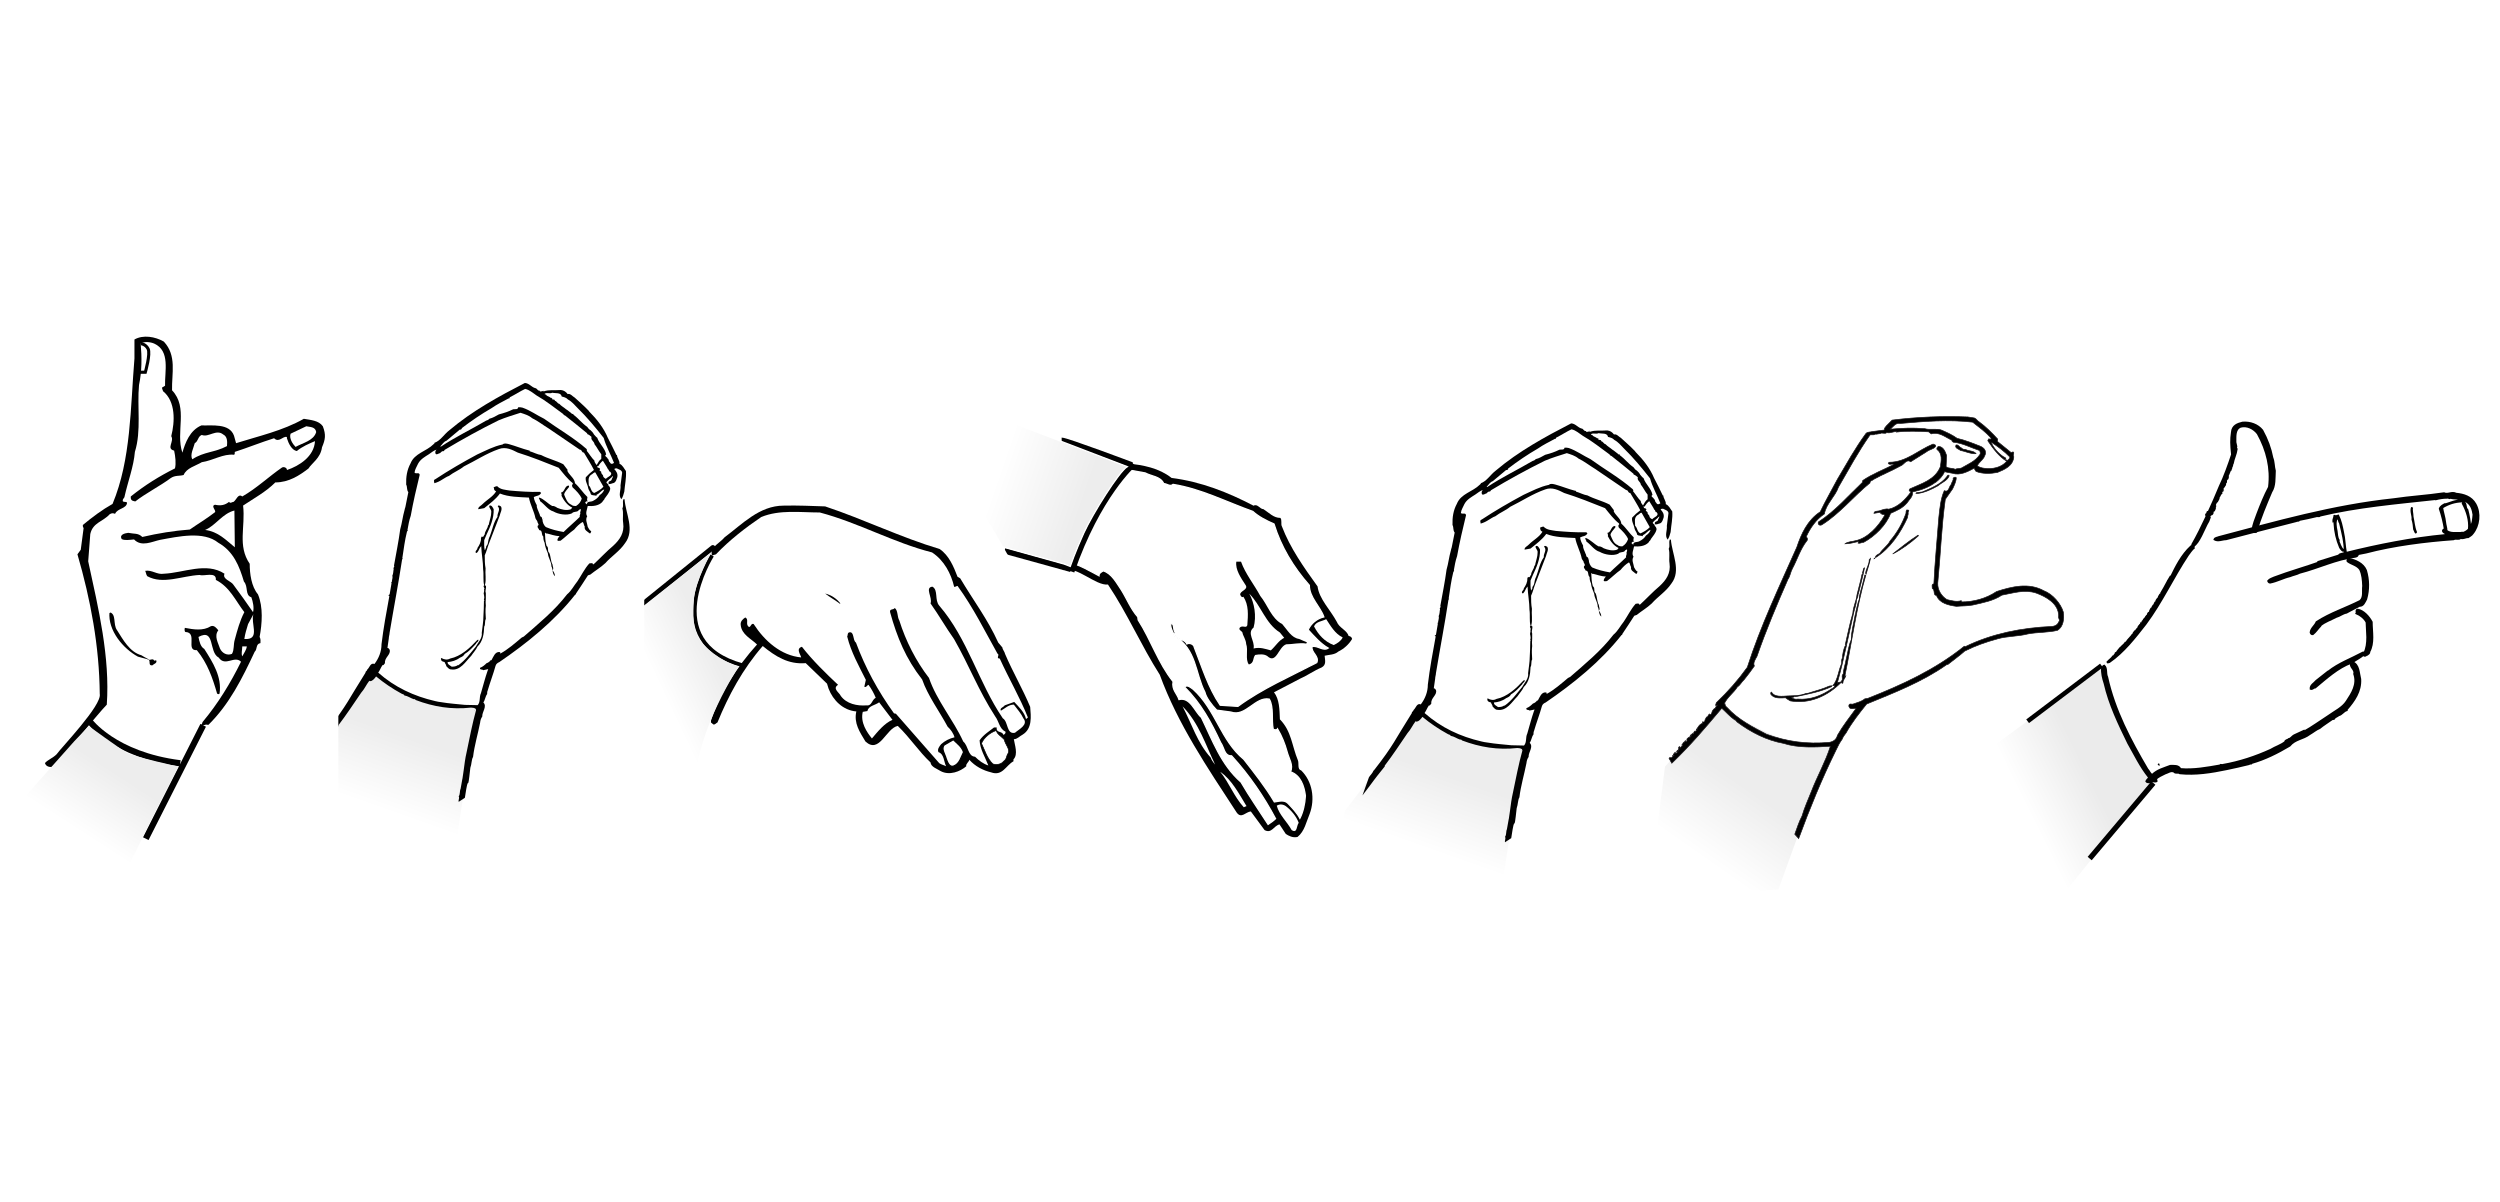 <?xml version="1.0" encoding="UTF-8"?>
<!DOCTYPE svg PUBLIC "-//W3C//DTD SVG 1.1//EN" "http://www.w3.org/Graphics/SVG/1.1/DTD/svg11.dtd">
<!-- Generator: Adobe Illustrator 16.0.0, SVG Export Plug-In . SVG Version: 6.00 Build 0)  -->
<svg xmlns="http://www.w3.org/2000/svg" xmlns:xlink="http://www.w3.org/1999/xlink" version="1.1" id="Lager_1" x="0px" y="0px" width="471.5px" height="226.771px" viewBox="0 0 471.5 226.771" enable-background="new 0 0 471.5 226.771" xml:space="preserve"><rect fill="#FFFFFF" x="0px" y="0px" width="471.5px" height="226.771px" />
<g>
	<rect x="371.372" y="65.059" fill="#FFFFFF" width="97.604" height="113.386" />
	<g id="Lager_2">
		
			<linearGradient id="SVGID_1_" gradientUnits="userSpaceOnUse" x1="382.248" y1="537.077" x2="394.123" y2="542.952" gradientTransform="matrix(1 0 0 -1 0.14 689.826)">
			<stop offset="0" style="stop-color:#FFFFFF" />
			<stop offset="1" style="stop-color:#EBEBEB" />
		</linearGradient>
		<path fill="url(#SVGID_1_)" d="M387.997,170.059l18.25-22.625c0,0-7.375-10.25-9.5-21l-0.75-0.5l-22.875,16.875L387.997,170.059z" />
	</g>
	<g id="Lager_1_1_">
		<g>
			<path stroke="#000000" stroke-width="0.375" stroke-linecap="square" stroke-miterlimit="2" d="M426.662,81.174     c0.944,1.72,1.552,3.364,1.899,5.172c0.312,0.78,0.25,1.652,0.469,2.455c-0.082,1.356,0.078,2.812-0.67,3.975     c-1.043,2.471-2.067,4.858-2.842,7.522c-0.292,0.112-0.681,0.069-0.68-0.331c0.101-1.041,0.549-2.05,0.902-3.034     c0.652-1.717,1.355-3.466,2.199-5.05c0.447-3.581-0.389-6.962-2.123-10.101c-0.717-0.959-2.023-1.652-3.256-1.307     c-1.174,0.489-0.938,2.007-0.967,2.94l0.169,0.757c-0.011,0.032-0.11,0.355,0.071,0.53c-0.123,0.948-0.586,1.819-0.732,2.674     c-0.185,0.225-0.03,0.526-0.289,0.689c0.09,0.197-0.066,0.295-0.113,0.507l-0.042-0.01c-0.222,0.394-0.316,0.816-0.538,1.21     c0.15,0.122,0.018,0.314-0.02,0.483c-0.207,0.131-0.244,0.3-0.335,0.501l0.075,0.062c0.037,0.23-0.381,0.313-0.165,0.539     c0.014,0.136-0.282,0.07-0.101,0.244c-0.068,0.117-0.252-0.057-0.121,0.149c-0.141,0.234-0.361,0.23-0.25,0.521l-0.122,0.15     l0.075,0.061c-0.043-0.01-0.094,0.023-0.104,0.065c0.043,0.009,0.033,0.051,0.074,0.061l-0.348,0.365l0.116,0.072     c-0.225,0.214-0.249,0.52-0.485,0.777l0.025,0.094l-0.105,0.065c0.207,0.268-0.262,0.385-0.193,0.666c0,0,0.071-0.117,0.047-0.21     c-0.338,0.322-0.442,0.786-0.631,1.232c0.159,0.08,0.184-0.225,0.245-0.301c0.056,0.146-0.161,0.319,0.019,0.314     c-0.176,0.184-0.111,0.685-0.416,0.661l-0.131,0.192c0.023,0.095-0.018-0.314-0.17-0.037c-0.051,0.032,0.057,0.146,0.098,0.154     l0.086,0.02c0.084,0.02-0.033-0.052-0.043-0.011c0.022,0.095,0.1,0.156-0.014,0.264l-0.076-0.062     c-0.094,0.023-0.037,0.169-0.132,0.192c0.053-0.032-0.022-0.094-0.013-0.136c-0.09,0.201-0.452,0.43-0.246,0.698     c-0.156,0.497-0.325,0.858-0.6,1.284c-0.461,0.872-1.488,3.55-2.441,4.045c-0.085-0.019-0.295-0.065-0.258-0.234     c1.743-3.024,3.924-7.882,5.203-11.01c0.811-1.636,1.738-4.233,2.305-5.969c-0.196-1.94-0.23-2.775-0.021-4.206     c0.08-1.245,1.063-1.579,2.004-1.812C424.356,79.592,425.797,80.094,426.662,81.174z" />
			<path stroke="#000000" stroke-width="0.375" stroke-linecap="square" stroke-miterlimit="2" d="M466.858,95.076     c0.951,1.687,0.691,4.067-0.52,5.538c-0.217,0.347-0.648,0.52-0.865,0.692c-0.477-0.043-0.908,0.347-1.385,0.131     c-0.391,0.389-0.909,0-1.342,0.26c-5.365,0.389-11.251,1.125-16.53,2.509l-1.558,0.304c0.086,0.302-0.217,0.433-0.434,0.476     c-3.678,0.477-6.965,2.12-10.514,3.029c-0.562,0.303-1.213,0.39-1.818,0.649c-1.299,0.303-2.424,0.951-3.764,1.211     c-0.174,0-0.303-0.173-0.347-0.302c0.259-0.347,0.778-0.477,1.126-0.649c2.855-1.082,5.842-1.904,8.74-2.941     c-0.217-0.088-0.389,0.043-0.562,0.043l4.024-1.256c0.216-0.433,0.864-0.217,1.125-0.563c0-1.989-0.433-3.635-0.909-5.581     c-0.216-0.217-0.13-0.606-0.389-0.822c0-0.087,0-0.217-0.13-0.217c-0.476,0.735-0.303,1.731-0.13,2.553     c0.086,0.562,0.086,1.255,0.389,1.73c-0.086,0.39,0.174,0.606,0.26,0.953c0.174,0.345,0.303,0.734,0.693,0.951v0.13     c-0.26,0-0.39-0.303-0.52-0.433c0.13-0.217-0.174-0.087-0.174-0.26c-0.605-1.428-0.951-2.899-1.038-4.544v-0.735     c-0.044,0.13-0.087,0.432-0.216,0.432c-0.044-0.432,0.172-0.648,0.216-1.081c0.173-0.043,0.087,0.174,0.13,0.216     c0.174-0.13,0.346-0.216,0.562-0.259c0.477,0.951,0.693,2.033,0.909,3.114c0.302,1.256,0.302,2.597,0.562,3.938     c6.102-1.515,12.42-2.77,18.781-3.375c0.043-0.087,0-0.217,0.043-0.303c-0.174-0.173-0.562-0.217-0.52-0.562     c0.087-0.174,0.217-0.174,0.346-0.261c-0.217-1.341-0.52-2.595-0.951-3.851c0.174-0.476,0.648-0.692,1.082-0.908l-0.347,0.173     c1.169-0.26,2.25-0.951,3.506-0.735v0.087c-1.429,0.043-2.597,0.432-3.809,1.168c0.131,0.909,0.476,1.86,0.562,2.77     c0.044,0.519,0.261,1.038,0.261,1.601c0.734,0.606,1.773,0.39,2.639,0.433c0.131,0,0.347-0.13,0.476,0     c0.39-0.13,0.866-0.389,1.126-0.736c0.174-1.688-0.389-3.418-1.169-4.846c0.043-0.129,0.087-0.217,0.174-0.261     c0.562,0.348,0.216,1.039,0.692,1.473c0.26,0.995,0.477,2.12,0.52,3.202c0.562-0.563,0.562-1.472,0.648-2.295     c-0.129-0.907-0.389-1.86-1.254-2.423c-0.261-0.216-0.649-0.346-0.953-0.26c-0.648-0.52-1.427-0.26-2.164-0.52     c-0.216,0.26-0.432-0.174-0.605,0c-0.779,0-1.514,0.13-2.163,0.303l-0.087-0.043c-7.096,0.779-14.756,1.428-21.723,3.115     c-0.216,0.26-0.518,0-0.734,0.13c-1.039,0.261-2.121,0.476-3.203,0.692c-0.129,0.303-0.346,0.043-0.562,0.217     c-4.37,1.125-8.827,2.25-13.24,3.419c-0.693,0-1.472,0.432-2.164,0.043c0.086-0.303,0.562-0.303,0.822-0.433     c10.818-2.856,21.506-5.928,32.931-7.14c3.202-0.477,6.317-0.649,9.52-1.126c0.778,0.347,1.471-0.345,2.293,0.088     C464.651,93.258,466.079,93.69,466.858,95.076z" />
			<path stroke="#000000" stroke-width="0.375" stroke-linecap="square" stroke-miterlimit="2" d="M455.001,97.456     c0.217,0.951,0.26,1.947,0.65,2.898c0,0,0,0.088-0.045,0.088c-0.13-0.175-0.173-0.434-0.302-0.65     c-0.044-0.605-0.13-1.255-0.304-1.817c0.088-0.778-0.389-1.514-0.086-2.293C454.785,96.244,455.001,96.807,455.001,97.456z" />
			<path fill="#FFFFFF" stroke="#000000" stroke-width="0.375" stroke-linecap="square" stroke-miterlimit="2" d="M416.317,96.893     c-0.044-0.13,0-0.303,0.086-0.432C416.403,96.547,416.445,96.807,416.317,96.893z" />
			<path fill="#FFFFFF" stroke="#000000" stroke-width="0.375" stroke-linecap="square" stroke-miterlimit="2" d="M416.229,96.85     c-0.131,0.131,0,0.261-0.131,0.39C415.97,97.11,416.144,96.936,416.229,96.85z" />
			<path stroke="#000000" stroke-width="0.375" stroke-linecap="square" stroke-miterlimit="2" d="M413.72,103.341     c-0.434,0.433-0.736,0.864-1.082,1.342c-2.812,4.24-4.934,8.913-8.006,13.024c-1.99,2.553-4.111,5.279-6.793,7.14     c-0.174-0.087-0.261,0.087-0.39,0.173l0.087-0.129l-0.044-0.044c0.304-0.346,0.778-0.649,1.038-1.038     c0.174,0.043,0.26-0.345,0.434-0.389l0.172-0.175l-0.172,0.044c0.086-0.302,0.389-0.044,0.52-0.389c0-0.043-0.087,0-0.131-0.043     c0.477-0.649,1.213-1.256,1.731-1.774c0,0.043-0.044,0.087-0.044,0.087c0,0.043,0.088,0.043,0.088,0.043     c0.216-0.13-0.131-0.217,0.086-0.302l0.043,0.085c0.043-0.042,0.217-0.085,0.13-0.173h-0.13l0.996-1.125l0.086,0.131     c0.043-0.044,0.043-0.088,0.087-0.131c-0.217-0.13,0.087-0.433,0.216-0.605c0.172,0.087,0.172-0.087,0.217-0.173l0.303-0.39     l-0.216,0.52c0.259,0,0.173-0.347,0.345-0.433c-0.173-0.39,0.39-0.649,0.52-0.996c0.043,0.044,0.131,0.087,0.131,0.044v-0.087     c0.086,0,0.086,0.043,0.129,0.087c0.043-0.087,0.043-0.173,0.043-0.217h-0.086c0-0.13,0.043-0.173,0.086-0.26h0.131l-0.131,0.13     l0.088,0.087l0.172-0.217c-0.303-0.302,0.304-0.519,0.391-0.865c0.086-0.043,0.129-0.216,0.216-0.26v0.173     c0.087-0.043,0.087-0.129,0.173-0.129c-0.173-0.175,0-0.347,0.088-0.52c0.043-0.043,0.13-0.043,0.172-0.087l-0.086,0.173     l0.26-0.217c-0.26,0,0-0.346,0.043-0.476l0.087-0.13c0.044,0.043,0.087,0.13,0.13,0.13c0.044-0.346,0.174-0.779,0.562-0.994     c-0.129-0.13,0.043-0.218,0.086-0.304c0.348,0.174,0.305-0.303,0.478-0.433l-0.044-0.087c-0.043,0.087-0.129,0.261-0.26,0.261     c0.043-0.217,0.174-0.347,0.303-0.52l0.217-0.086c-0.174-0.217,0.13-0.434,0.217-0.649h0.086c0.044,0.13-0.131,0.216-0.173,0.346     l0.042,0.043c0.175-0.043,0.175-0.26,0.261-0.389l-0.13-0.087l0.13-0.043c-0.13-0.217,0.13-0.303,0.13-0.433     c0.562-0.909,0.995-1.861,1.558-2.771l0.087,0.088c0.994-2.034,2.033-4.198,3.852-5.886c0.172-0.043,0.303-0.173,0.475-0.087     V103.341L413.72,103.341z" />
			<path stroke="#000000" stroke-width="0.375" stroke-linecap="square" stroke-miterlimit="2" d="M446.217,107.581     c0.519,1.773,0.562,3.592,0.043,5.409c-0.259,0.476-0.562,1.341-1.255,1.255c-0.822,0.432-1.645,0.823-2.467,1.298     c-0.735,0.13-1.211,0.606-1.99,0.823c-0.951,0.52-2.077,0.864-2.942,1.601v0.086c-0.476,0.477-0.865,1.126-1.428,1.559     c-0.216,0.043-0.347-0.174-0.39-0.347c0.087-0.779,0.822-1.212,1.125-1.947c2.597-1.688,5.496-2.596,8.223-3.98     c0.778-0.693,0.433-1.905,0.562-2.812c-0.045-1.126-0.13-2.164-0.562-3.116c-0.564-0.865-1.646-0.995-2.381-1.558     c-0.086-0.26,0.043-0.303,0.174-0.476C444.226,105.678,445.653,106.24,446.217,107.581z" />
			
				<rect x="409.003" y="109.572" fill="#FFFFFF" stroke="#000000" stroke-width="0.375" stroke-linecap="square" stroke-miterlimit="2" width="0.045" height="0.042" />
			
				<rect x="405.758" y="114.98" fill="#FFFFFF" stroke="#000000" stroke-width="0.375" stroke-linecap="square" stroke-miterlimit="2" width="0.042" height="0.088" />
			<path stroke="#000000" stroke-width="0.375" stroke-linecap="square" stroke-miterlimit="2" d="M447.299,117.317     c0,1.817,0.476,3.98-0.476,5.626c0.086,0.217-0.174,0.389-0.346,0.52c-0.218,0-0.303,0.259-0.563,0.216     c-0.087-0.087,0-0.216-0.087-0.261c-0.605,0.562-1.428,0.952-2.163,1.472c1.255,0.476,1.168,2.033,1.472,3.202     c0.129,2.293-1.126,4.066-2.554,5.712v0.13c-0.606,0.174-0.908,0.823-1.515,0.951c-0.217,0.217-0.691,0.304-0.908,0.693     l-0.303,0.042c-0.779,0.563-1.645,1.082-2.38,1.688c-0.649,0.261-1.255,0.78-1.86,1.125c-1.299,0.995-2.727,0.908-3.809,2.207     c-2.25,1.342-4.673,2.553-7.14,3.245c-0.173,0.346-0.347-0.087-0.519,0.217c-1.386,0.346-2.77,0.648-4.198,0.951     c-2.899,0.606-5.886,1.083-8.827,0.779c-0.346-0.26-0.822,0.088-1.082-0.302c-0.649-0.303-1.212,0.216-1.73,0.347     c-0.606,0.345-1.342,0.561-1.774,1.123c0.217,0.045,0.173,0.218,0.173,0.346c-0.346,0.174-0.822-0.216-1.125,0.174     c-0.303,0-0.605,0.088-0.779-0.174c0.086-0.216,0.304-0.388,0.477-0.605v-0.173c-1.602-1.99-2.684-4.284-3.895-6.404     c-1.774-3.635-3.549-7.312-4.457-11.294c-0.303-0.908-0.562-1.947-0.477-2.942c0.217-0.087,0.174-0.347,0.39-0.39     c0.563,0.519,0.216,1.429,0.563,2.164c1.384,6.274,4.369,11.899,7.572,17.352c0.346,0.347,0.519,0.995,0.951,1.083     c0.996-0.953,2.164-1.212,3.375-1.688c0.649,0,1.602-0.13,1.905,0.605c2.509,0.217,5.063-0.259,7.528-0.691     c0.087-0.261,0.303,0.043,0.477-0.087c3.201-0.562,6.188-1.559,9.045-2.857c0.908-0.562,1.903-0.821,2.769-1.514     c-0.086-0.303,0.476-0.303,0.649-0.519c0.389-0.044,0.648-0.52,0.994-0.692l1.775-0.822c0,0.042,0,0.085-0.044,0.129l0.044,0.043     c1.645-0.907,3.288-2.119,4.717-3.029c1.125-0.821,2.639-1.515,3.418-2.726c0.995-1.514,2.121-3.203,1.428-5.193     c0.26-0.908-0.995-1.298-0.52-2.12c-2.552,0.909-4.846,3.03-6.836,4.675c-0.348,0-0.52,0.388-0.866,0.26     c-0.043-0.692,0.649-0.995,1.082-1.515l2.251-1.774v0.043c1.947-1.558,4.369-2.423,6.533-3.591c0.086,0,0.217-0.044,0.26,0.087     c0.434-0.823,0.562-1.862,0.562-2.986l-0.129-2.812c-0.346-0.736-1.17-1.386-1.904-1.688c0.129-0.217-0.174-0.562,0.173-0.692     C445.741,115.153,446.779,116.322,447.299,117.317z" />
			
				<rect x="405.239" y="115.847" fill="#FFFFFF" stroke="#000000" stroke-width="0.375" stroke-linecap="square" stroke-miterlimit="2" width="0.043" height="0.043" />
			
				<rect x="403.681" y="117.924" fill="#FFFFFF" stroke="#000000" stroke-width="0.375" stroke-linecap="square" stroke-miterlimit="2" width="0.043" height="0.043" />
			<path fill="#FFFFFF" stroke="#000000" stroke-width="0.375" stroke-linecap="square" stroke-miterlimit="2" d="M403.638,118.097     c0,0.043-0.044,0.043-0.088,0.086v-0.086H403.638z" />
			
				<rect x="402.21" y="119.828" fill="#FFFFFF" stroke="#000000" stroke-width="0.375" stroke-linecap="square" stroke-miterlimit="2" width="0.043" height="0.043" />
			<polygon fill="#FFFFFF" stroke="#000000" stroke-width="0.375" stroke-linecap="square" stroke-miterlimit="2" points="     401.517,120.735 401.604,120.562 401.561,120.693    " />
			<path fill="#FFFFFF" stroke="#000000" stroke-width="0.375" stroke-linecap="square" stroke-miterlimit="2" d="M400.998,121.255     c0,0.043,0,0.043,0,0.087l-0.044-0.087H400.998z" />
			<path fill="#FFFFFF" stroke="#000000" stroke-width="0.375" stroke-linecap="square" stroke-miterlimit="2" d="M400.565,121.774     l-0.346,0.347L400.565,121.774z" />
			
				<rect x="399.916" y="122.337" fill="#FFFFFF" stroke="#000000" stroke-width="0.375" stroke-linecap="square" stroke-miterlimit="2" width="0.043" height="0.043" />
			<polygon stroke="#000000" stroke-width="0.375" stroke-linecap="square" stroke-miterlimit="2" points="407.099,144.276      407.142,144.189 407.229,144.189    " />
			<line fill="none" stroke="#000000" stroke-width="0.865" x1="396.331" y1="125.51" x2="382.409" y2="136.028" />
			<line fill="none" stroke="#000000" x1="406.128" y1="147.679" x2="394.114" y2="161.921" />
		</g>
	</g>
</g>
<g>
	<path fill="#FFFFFF" d="M305.574,61.59v113.386h42.344c3.948-21.688,21.259-41.09,42.697-49.837L397.7,61.59H305.574z" />
	<g id="Lager_2_1_">
		
			<linearGradient id="SVGID_2_" gradientUnits="userSpaceOnUse" x1="320.196" y1="528.468" x2="329.196" y2="541.301" gradientTransform="matrix(1 0 0 -1 0.14 689.826)">
			<stop offset="0" style="stop-color:#FFFFFF" />
			<stop offset="1" style="stop-color:#EDEDED" />
		</linearGradient>
		<path fill="url(#SVGID_2_)" d="M335.407,167.757l8.334-23l2.166-4.667c0,0-4.166,1.5-10.5-1c-6.333-2.5-11.166-6.166-11.166-6.166    l-17.667,20.166C306.574,153.09,309.741,169.923,335.407,167.757z" />
	</g>
	<g id="Lager_1_2_">
		<g>
			<path stroke="#1A171B" stroke-width="0.125" d="M319.915,137.646c0.031-0.031,0.054-0.069,0.081-0.104     c-0.012,0.003-0.023,0.005-0.032,0.005L319.915,137.646z" />
			<path stroke="#1A171B" stroke-width="0.125" d="M316.421,141.581c0.001-0.002,0.004-0.003,0.005-0.004     C316.426,141.536,316.426,141.551,316.421,141.581z" />
			<path stroke="#1A171B" stroke-width="0.125" d="M389.143,115.438c-0.491-1.621-2.015-3.39-3.685-4.028     c-2.851-1.573-5.994-0.786-8.894,0.147c-1.965,1.326-4.322,1.965-6.633,1.965c0.049-0.098-0.049-0.196,0-0.245     c-0.933,0.295-1.916,0-2.751-0.196c-1.081-0.688-1.77-1.867-1.72-3.096c0.54-5.404,0.688-10.515,1.425-15.821l1.376-1.965     c0.295-0.639,0.688-1.425,0.688-2.113c-0.197-0.196-0.442-0.049-0.591,0.099c0.099,0.442-0.295,0.786-0.393,1.229     c-0.393,0.344-0.393,1.522-1.277,1.13c-0.688,1.523-0.836,3.292-1.031,5.061c-0.295,3.979-0.738,8.353-0.934,12.528     c-0.491,0-0.295,0.541-0.295,0.836c0.589,0.295,0.099,1.326,0.786,1.326c0.59,1.523,2.358,1.867,3.783,2.063     c0.933-0.099,2.113-0.049,3.045-0.245c1.917-0.442,3.883-0.786,5.504-1.866c2.161-0.394,4.274-1.131,6.485-0.394     c1.866,0.688,4.226,1.965,4.226,4.323c-0.147,0.442,0.393,0.786,0,1.131c-0.147,0.49-0.688,0.785-1.179,0.835     c-5.798,0.245-11.448,1.375-16.46,3.833l-0.147-0.099c-5.552,4.472-11.842,7.321-18.179,9.826l-0.59,0.099     c-0.639,0.54-1.425,0.688-2.211,0.982c-0.246,0.099-0.688-0.197-0.787,0.246c-0.098,0.196,0.099,0.294,0.148,0.491     c0.393,0.294,0.835,0.049,1.229,0.049c-1.229,1.719-2.507,3.292-3.538,5.109c-0.196,0.786-0.737,1.18-1.523,1.327     c-4.274,0.394-8.009-0.147-11.841-1.523c-2.555-1.326-5.306-2.702-7.468-5.061c-0.197-0.147-0.442-0.442-0.344-0.639h-0.197     c0.541-1.277,1.818-2.113,2.506-3.242c0.59-0.394,0.737-0.886,1.277-1.376c0.64-0.786,1.327-1.72,1.916-2.555     c-0.294-0.59,0.198-1.277,0.492-1.817c1.719-4.963,3.782-9.828,5.847-14.544c0.393-0.54,0.491-1.376,0.835-2.015     c0.934-1.719,1.474-3.635,2.702-5.208c0.246-0.246,0.147-0.59-0.099-0.786c0.737-1.621,1.818-3.242,3.439-4.323     c0.295-1.867,2.015-3.243,2.653-5.061c1.917-3.292,3.686-6.633,5.946-9.826c0.294-0.098,0.736,0.098,0.933-0.148     c0.295,0.051,0.688-0.097,0.982-0.097c0.296-0.296,0.934,0.147,1.229-0.198c0.737,0.198,1.278-0.294,1.916-0.146l-0.049,0.049     c2.063-0.245,4.077-0.147,6.044-0.049l0.49,0.393c1.475-0.441,2.702,0.639,3.931,1.228c-0.099,0.197,0.147,0.246,0.246,0.345     c1.719,0.146,3.292,1.031,4.962,1.572c0.05,0.197,0.197,0.541,0.05,0.737c-0.886,1.326-2.261,1.818-3.489,2.555     c-0.393,0.147-0.835,0.05-1.179,0.246c-0.541-0.296-1.229-0.099-1.719-0.491l0.097-2.112c-0.245-0.688-0.589-1.672-1.523-1.721     c-0.244,0.099-0.392,0.394-0.294,0.59c1.081,0.737,0.786,2.162,0.639,3.243c-0.982,2.506-3.636,3.193-5.749,4.177l-0.099,0.147     c-0.146,0.245,0.147,0.294,0.296,0.442c-1.031,1.424-2.407,2.849-4.177,3.241c-0.54-0.146-1.13,0.099-1.572,0.246     c-0.393,0.197-1.179,0-1.229,0.541l1.179-0.197c0,0.246,0.197,0.147,0.296,0.344c0.147,0.099,0.54,0,0.54,0.246     c-1.13,2.014-3.194,4.323-5.504,4.766c-0.589,0.196-1.424,0.147-1.965,0.59c0.982,0,1.72-0.295,2.604-0.442l-0.147,0.295     c0.344,0.147,0.688-0.147,1.081-0.147c2.063-1.131,4.225-3.194,5.06-5.454c1.081-0.491,2.212-0.934,3.096-1.966     c0.441-0.688,1.179-1.229,1.031-2.062c1.573-0.345,3.096-0.885,4.323-1.818h0.05c0.688-0.541,1.326-1.18,1.671-2.015     c0.491,0.099,0.982,0.245,1.474,0.295c1.425,0.491,2.899-0.295,4.177-0.982c0,0.245,0.099,0.393,0.295,0.639     c1.179,0.49,2.751,0.441,4.028,0.196c1.326-0.54,2.948-1.229,3.096-2.948c-0.246-0.295,0.098-0.59-0.05-0.885     c-0.147-0.098-0.344,0.05-0.441,0.099l-2.604-2.113l0.049-0.442c-1.031-1.13-2.211-2.31-3.488-3.243     c-0.344-0.196-0.54-0.59-0.884-0.736l-1.229-0.197c-4.618-0.197-9.581,0-14.298,0.59l-1.081,1.081     c-0.147,0.245-0.443,0.394-0.393,0.786l-2.261,0.295c-0.441,0.147-0.885,0-1.229,0.393c-2.014,2.751-3.636,5.699-5.355,8.599     c-1.081,2.063-2.26,4.077-3.242,6.142c-2.407,1.571-3.587,4.176-4.423,6.682c-3.291,7.419-6.828,14.838-9.335,22.649     c-1.719,2.408-3.635,4.57-5.846,6.683l-0.147,0.491l0.344-0.05c-0.196,0.196-0.344,0.394-0.394,0.59     c-0.196,0.049-0.344,0.245-0.491,0.441c-0.146,0.147-0.098,0.444-0.295,0.688c-0.098,0-0.294,0.147-0.294-0.049     c-0.246,0.147-0.295,0.491-0.442,0.589h-0.147c-0.05,0.246-0.295,0.442-0.295,0.688s-0.345,0.345-0.394,0.147l-0.098,0.393     c-0.147-0.049-0.246,0.147-0.344,0.147c-0.352,0.264-0.474,0.641-0.705,0.929c0.051-0.011,0.114-0.035,0.114,0.005l-0.344,0.394     c-0.245-0.246-0.245,0.344-0.394,0.245c0.148,0.049,0.05,0.196-0.049,0.246c0-0.05-0.196-0.05-0.147-0.147     c0.05,0.098-0.196,0.245-0.295,0.393v-0.049l-0.196,0.295l0.246-0.246c0.146,0.197-0.197,0.197-0.197,0.394     c-0.197-0.196-0.344,0.147-0.541,0.245c-0.049,0.147-0.098,0.295,0,0.394c-0.098,0.049-0.098,0.196-0.245,0.147     c-0.05,0,0.05-0.099,0-0.147l-0.147,0.099v-0.051l-0.147,0.246l-0.05-0.049c-0.245,0.147-0.196,0.393-0.393,0.54h0.147     c-0.098,0.246-0.295,0.394-0.491,0.491l-0.147-0.196c-0.442,0.589,0.245,0.244-0.245,0.688c0.049,0,0.099,0,0.147,0.049     l-0.197,0.197h-0.05c0.03-0.028,0.04-0.104,0.045-0.144c-0.05,0.047-0.143,0.095-0.143,0.144c0.05,0.049,0.098,0,0.147,0.049     c-0.147,0.099-0.197,0.295-0.393,0.295l-0.099-0.196c-0.196,0.098-0.098,0.344-0.344,0.344c-0.049,0.197,0.295,0.147,0.099,0.295     c-0.099,0.05-0.147-0.049-0.246-0.049l0.099,0.195c-0.196,0.051-0.295,0.444-0.541,0.198c-0.106,0.021-0.171,0.083-0.22,0.157     c0.177,0.31,0.353,0.622,0.525,0.937c3.639-3.515,6.12-6.461,9.423-10.381c0.786,0.688,1.573,1.621,2.457,2.211l0.049-0.049     l0.394,0.442c2.654,1.965,5.553,3.438,8.745,4.028c2.752,0.886,5.995,0.738,8.845,0.541c-0.934,2.948-2.506,5.698-3.637,8.646     c-0.589,1.475-1.277,2.998-1.719,4.521c-0.569,1.062-0.935,2.271-1.365,3.424c0.248,0.27,0.492,0.543,0.732,0.821     c2.088-5.67,4.371-11.255,7.02-16.626c0.345-0.736,0.737-1.522,1.18-2.112c0.146-0.393,0.442-0.836,0.736-1.18     c1.13-2.015,2.457-3.685,3.882-5.453c5.11-2.113,10.416-4.128,15.084-7.42l0.245-0.049c1.081-0.884,2.113-1.571,3.146-2.506     c1.916-0.982,4.028-1.72,6.19-2.31c1.817-0.54,3.882-0.441,5.749-0.934c1.769-0.344,3.93-0.245,5.601-0.688     C389.143,118.189,389.339,116.715,389.143,115.438z" />
			<path fill="#FFFFFF" stroke="#1A171B" stroke-width="0.125" d="M372.044,79.62c1.18,0.934,2.457,1.818,3.489,3.046     c-0.099,0.442-0.59-0.196-0.491,0.295c-0.246,0-0.098,0.246-0.05,0.295c0.934,1.376,2.113,2.948,3.489,3.734     c-1.032,1.229-2.752,1.523-4.226,1.327c-0.491-0.05-0.933-0.197-1.326-0.442c0.246-0.639,0.835-0.982,1.229-1.572     c0.098-0.344,0.393-0.59,0.295-1.032c0-0.442-0.345-0.786-0.786-1.032c-1.475-0.59-3.047-1.228-4.57-1.572     c-0.885-0.638-1.866-1.081-2.85-1.522c-0.933-0.394-2.211,0-3.242-0.295c-2.162-0.197-4.422-0.099-6.485,0.098     c0.59-0.54,0.982-1.229,1.866-1.081C362.955,79.473,367.475,79.08,372.044,79.62z" />
			<path fill="#FFFFFF" stroke="#1A171B" stroke-width="0.125" d="M379.07,86.204c-0.05,0.295-0.245,0.491-0.491,0.639     c-0.147-0.196-0.442-0.049-0.541-0.245c-0.049-0.05,0.345,0.049,0.246-0.197c-0.147-0.049-0.246-0.295-0.393-0.147l0.049-0.049     c-1.08-0.688-1.966-1.72-2.457-2.851C376.761,84.189,378.038,85.123,379.07,86.204z" />
			<path stroke="#1A171B" stroke-width="0.125" d="M365.019,84.238c-0.393,0.491-1.13,0.541-1.621,0.934l-3.047,1.917     c-0.786-0.59-1.277,0.59-1.916,0.785c-1.67,0.934-3.438,1.621-5.109,2.555c-0.197,0.246-0.688,0.197-0.639,0.639     c-3.095,2.506-5.699,5.798-9.09,7.91c-0.147,0.098-0.394,0.098-0.54,0c-0.147-0.147-0.198-0.344-0.099-0.54     c3.193-2.063,5.602-4.913,8.304-7.469l0.049-0.344c1.867-1.277,3.931-2.014,5.896-3.046c-0.294-0.196-0.884,0.196-1.081-0.196     l0.147-0.197c3.243,0,5.503-2.31,8.304-3.439C364.772,83.845,365.215,83.895,365.019,84.238z" />
			<path stroke="#1A171B" stroke-width="0.125" d="M370.718,84.779c0.639,0.344,1.523,0.196,1.966,0.786     c-1.032,0.098-1.917-0.442-2.899-0.59c-0.344-0.295-1.179-0.443-0.885-1.032c0.394-0.196,0.639,0.442,1.032,0.541     C370.177,84.779,370.374,84.73,370.718,84.779z" />
			<path stroke="#1A171B" stroke-width="0.125" d="M367.622,89.741c-0.393,0.934-1.375,1.229-2.112,1.867     c-1.229,0.688-2.457,1.277-3.882,1.475l-0.295-0.051c0.147-0.244,0.688-0.098,1.032-0.244l0.049,0.049     c1.621-0.688,3.685-1.474,4.766-2.948C367.229,89.741,367.475,89.446,367.622,89.741z" />
			<path stroke="#1A171B" stroke-width="0.125" d="M360.007,96.276c-0.049,0.197-0.246,0.491-0.098,0.639     c-0.099,0.147-0.099,0.442-0.148,0.688c-1.326,2.899-3.291,5.847-6.043,7.567c-0.049-0.442,0.541-0.59,0.836-0.835     c0.491-0.787,1.522-1.475,1.916-2.31c1.376-1.622,2.309-3.292,2.997-5.208c0-0.197,0-0.491,0.147-0.64     C359.712,96.228,359.909,96.129,360.007,96.276z" />
			<path stroke="#1A171B" stroke-width="0.125" d="M361.825,101.042c-1.475,1.327-3.145,2.556-4.864,3.439     c1.522-1.179,3.144-2.506,4.765-3.538L361.825,101.042z" />
			<rect x="356.961" y="101.878" fill="#FFFFFF" stroke="#1A171B" stroke-width="0.125" width="0.049" height="0.049" />
			<path stroke="#1A171B" stroke-width="0.125" d="M353.62,105.268c0,0.049-0.099,0.147-0.197,0.147     C353.473,105.316,353.57,105.17,353.62,105.268z" />
			<path stroke="#1A171B" stroke-width="0.125" d="M352.784,105.268c-0.196,0.983-0.54,2.015-0.835,2.998l-0.099-0.148     c0.099-0.885,0.688-1.572,0.688-2.555C352.687,105.514,352.687,105.316,352.784,105.268z" />
			<path stroke="#1A171B" stroke-width="0.125" d="M351.654,107.086c-0.345,1.72-0.786,3.291-1.179,4.962l-0.099-0.049     c0.147,0.344-0.098,0.835-0.245,1.081c0,0.785-0.295,1.523-0.491,2.309c-0.982,4.323-1.867,8.894-3.096,13.315     c0.246-0.05,0.688,0.049,0.786-0.295c0.345-0.344-0.147-0.982,0.295-1.277c0.05-0.934,0.393-1.77,0.54-2.702     c0.345-1.327,0.442-2.556,0.983-3.784c0-1.572,0.491-3.145,0.737-4.667c0.098-0.147,0.098-0.442,0.147-0.688     c0.196-0.738,0.344-1.622,0.638-2.31c-0.049-0.589,0.148-0.884,0.246-1.474c0.295-0.934,0.54-2.064,0.786-3.047h0.196     c-1.769,6.043-2.653,12.727-3.979,19.163l0.197-0.147c-0.147,0.49-0.541,0.737-0.541,1.325c-0.098,0.197-0.245-0.049-0.345-0.097     c-2.554,2.603-6.043,4.126-9.579,3.487c-0.296-0.196-0.64-0.344-0.886-0.59c-0.982,0.05-2.211,0.197-2.801-0.687     c0-0.147-0.05-0.345,0.147-0.394c0.491,1.031,2.113,0.785,3.047,0.737c1.08-0.05,2.407,0,3.488-0.491     c0.245,0.049,0.639-0.099,0.933-0.196c1.18-0.345,2.359-0.688,3.439-1.18l0.442-0.049v0.147c-2.112,0.981-4.47,1.425-6.829,1.915     c-0.146-0.196-0.245,0.099-0.442,0.099c-0.098,0-0.245-0.05-0.295,0.049c0.246,0.246,0.786,0.394,1.131,0.296     c2.456,0.196,4.52-0.64,6.485-1.966c0.246,0.049,0.148-0.295,0.394-0.196c0-0.147,0.147-0.295,0-0.442     c-0.099,0.049-0.147,0.098-0.245,0.098c0.982-1.13,1.03-2.801,1.67-4.177c0-0.344-0.049-0.786,0.147-1.081     c0.05-0.785,0.196-1.522,0.491-2.211l0.196-0.098l-0.147-0.197c0.491-2.015,0.836-3.979,1.425-5.896     c0.05-1.229,0.688-2.359,0.786-3.489c0.295-1.277,0.688-2.555,0.934-3.832c0.344-0.049,0-0.344,0.147-0.491     C351.458,107.577,351.359,107.185,351.654,107.086z" />
			<rect x="346.544" y="128.9" fill="#FFFFFF" stroke="#1A171B" stroke-width="0.125" width="0.05" height="0.049" />
			<path fill="#FFFFFF" stroke="#1A171B" stroke-width="0.125" d="M316.082,141.773l0.885-0.639L316.082,141.773z" />
			<path fill="#FFFFFF" d="M313.97,144.034c0,0.049,0,0.098-0.05,0.146h-0.098C313.92,144.132,313.822,143.984,313.97,144.034z" />
		</g>
	</g>
</g>
<g>
	<polygon fill="#FFFFFF" points="246.354,63.014 324.307,63.014 310,176.4 246.354,176.4  " />
	<g id="Lager_2_6_">
		
			<linearGradient id="SVGID_3_" gradientUnits="userSpaceOnUse" x1="267.571" y1="530.109" x2="272.404" y2="543.776" gradientTransform="matrix(1 0 0 -1 0.14 689.826)">
			<stop offset="0" style="stop-color:#FFFFFF" />
			<stop offset="1" style="stop-color:#EDEDED" />
		</linearGradient>
		<path fill="url(#SVGID_3_)" d="M283.188,168.014c0,0,3.5-25,4.666-26.167s-0.334-0.833-0.334-0.833s-3.166-0.167-4.666-0.167    s-5.5-0.5-9-2.5s-6-4-6-4l-17.834,23.333C250.021,157.681,271.354,173.847,283.188,168.014z" />
	</g>
	<g id="Lager_1_7_">
		<g>
			<path d="M283.847,158.848c-0.103-0.357,0.205-0.715,0-1.022c0.307-0.408,0.154-1.021,0.358-1.431     c0.817-4.753-0.144,1.392,0.571-3.412c0.152-1.176,0.307-2.402,0.562-3.476c0.562-2.709,1.072-5.366,1.789-7.973     c-0.052-0.153-0.052-0.255-0.205-0.306c-0.153-0.102-0.51-0.154-0.767-0.154c-3.628,0.409-7.052-0.153-10.425-1.431     c-0.104-0.153-0.205-0.204-0.358-0.153c-0.613-0.205-1.124-0.613-1.789-0.716c-0.051-0.255-0.356-0.204-0.562-0.357     c-1.687-0.92-3.271-1.993-4.754-3.219c-0.255,0.357-0.715,0.92-1.073,0.869c-0.102,0.153-0.102-0.052-0.204-0.052     c-0.562,0.716-0.92,1.585-1.533,2.249c-1.431,2.095-2.811,4.191-4.292,6.133v0.154c-2.556,3.168-1.652,2.143-4.207,5.464     l1.227-3.424c0.255-0.41,0.716-0.818,0.869-1.278h0.05c3.833-4.907,3.9-5.67,7.171-10.831c-0.052-0.257,0.307-0.307,0.307-0.562     c0.46-0.358,0.612-1.381,1.38-1.074c0.817-1.073,1.328-2.352,1.328-3.731c0.358-3.015,0.92-6.031,1.482-9.097l-0.205-0.102     l0.256-0.205l0.357-2.096c-0.255-0.205,0.154-0.102,0.052-0.358c0.052-0.358,0.204-0.715,0.103-1.073     c0.204-0.408,0.154-0.817,0.256-1.278c-0.206-0.205,0.255-0.357,0.051-0.613c0.408-2.299,0.869-4.549,1.176-6.849     c0.357-1.227,0.46-2.401,0.816-3.628c0-0.154,0.103-0.357,0.154-0.562l0.562-2.811c-0.357-0.46-0.153-0.971-0.409-1.431     c-0.052-1.431,0.153-2.76,0.817-3.986c0.768-1.942,2.965-2.249,4.346-3.628l0.204-0.205l-0.052-0.052     c1.123-0.357,1.839-1.635,2.861-2.402c4.293-3.628,9.25-6.337,14.208-8.893c0.818,0.052,1.228,0.767,1.942,0.971     c0.357,0,0.461,0.562,0.818,0.46c0.102,0.409,0.562-0.052,0.817,0.153c0.972-0.357,2.044-0.153,3.22-0.255     c0.562,0.051,0.971,0.358,1.277,0.767c0.512-0.154,0.869,0.409,1.33,0.665c0.816,0.766,1.686,1.482,2.504,2.351     c0.102,0.051,0.152,0.204,0.255,0.306c1.431,1.431,2.708,3.066,3.476,4.907c0.562,1.073,1.125,2.197,1.635,3.271h0.104     c0,0.562,0.561,1.073,0.459,1.635c0.613,0.256,0.869,0.92,1.227,1.38c0.102,1.329-0.205,2.555-0.307,3.884     c-0.152,0.511-0.256,1.022-0.562,1.431c-0.613-0.767-0.051-1.687-0.152-2.606l0.306-2.403c-0.051-0.51-0.665-0.613-1.021-0.817     c-0.205,0-0.358,0-0.46,0.153c0.357,0.357,0.715,0.868,0.561,1.533c-0.152,0.358-0.203,0.869-0.663,1.073     c-0.308,0.051-0.716,0.307-0.971,0.154c-0.154-0.716,0.562-0.307,0.612-0.92c0.103-0.205,0.256-0.409,0.205-0.562     c-0.408,0.459-0.868,0.715-1.227,1.175c0,0.307,0.46,0.307,0.358,0.614c0.204,0.153,0.357,0.408,0.357,0.664     c-0.153,0.767-0.664,1.227-1.073,1.84c-0.052,0.307-0.307,0.307-0.408,0.613c-0.716,0.767-1.84,0.818-2.76,0.767     c-0.103,0.613-0.512,1.379-0.103,1.941c-0.409,0.665,0,1.278,0.103,1.994c0.203,0.307,0.306,0.665,0.664,0.818     c-0.102,0.153-0.051,0.459-0.307,0.409c-0.409-0.358-1.073-0.614-0.92-1.278c-0.205-0.255-0.154-0.664-0.409-0.869     c-0.614,0.358-1.125,0.869-1.583,1.431c-0.818,0.562-1.738,1.482-2.557,2.095c-0.256,0-0.613,0.153-0.613-0.153     c0.053-0.307,0.256-0.511,0.408-0.716c-0.92,0-1.686-0.357-2.452-0.51l-0.103,0.051c0-0.051-0.051-0.102-0.102-0.153h-0.104     c0.052,0.869,0.052,1.584,0.308,2.454c0.511,0.357,0.051,0.97,0.511,1.328c0.307,0.665,0.256,1.584,0.613,2.198     c0,0.358,0.307,0.767,0,1.073c0.256,0.307,0.461,0.716,0.461,1.124c-0.562-0.459-0.359-1.379-0.666-1.839     c0-0.92-0.613-1.584-0.664-2.453c-0.255-0.614-0.562-1.33-0.613-1.994c-0.203-0.409-0.256-0.767-0.256-1.176     c-0.459-0.408-0.051-1.175-0.767-1.227c-0.05-0.306-0.459-0.459-0.255-0.868c0.307-0.103,0-0.358,0-0.512     c-0.051-0.051-0.051-0.102-0.102-0.102c0.102-0.205-0.256-0.46-0.358-0.767c-0.255-1.329-0.971-2.504-1.227-3.885     c-1.841-0.102-3.833-0.102-5.469-0.766c-0.818,1.125-1.841,1.84-2.965,2.76l-1.124,0.203c-0.051-0.46,0.562-0.664,0.818-0.971     c0.868-0.869,1.941-1.38,2.555-2.402c-0.256-0.153-0.408-0.205-0.408-0.614c-0.053,0-0.053-0.051-0.053-0.154     c0.205-0.102,0.461-0.205,0.664-0.205c0.615,0.665,1.534,0.665,2.352,0.818c1.789,0.153,3.781,0.307,5.725,0.255l0.205,0.205     c-0.359,0.614-0.818,0.46-1.381,0.767c0.053,0.562,0.307,1.073,0.562,1.533c-0.052,0.562,0.305,1.022,0.459,1.533     c0.154,0.154,0.053,0.562,0.359,0.665c0.203,0.051,0.152,0.409,0.255,0.512c0,0.51,0.255,1.124,0.665,1.43     c1.072,0.46,2.146,0.716,3.321,0.92c0.919-0.92,2.146-1.941,3.065-2.862c-0.152-0.255,0.206-0.511,0.053-0.818     c0.102-0.205,0.154-0.511,0.102-0.665c-0.154,0.102-0.408,0.153-0.459,0.358c-0.358,0.255-0.92,0.102-1.176,0.459     c-0.971,0.459-2.555,0.204-3.527-0.357c-0.971-0.255-1.687-1.38-2.504-1.942c0.052-0.256-0.409-0.562-0.102-0.665     c0.868,0.307,1.532,1.125,2.401,1.585c0.307-0.052,0.664,0.153,0.972,0.357c0.766,0.307,1.686,0.562,2.554,0.255l0.257-0.307     c-0.92-0.409-1.584-1.329-2.045-2.249c0.205-0.256-0.307-0.665,0.152-0.665c0.512-0.307,0.563-1.329,1.278-1.227v0.255     c-0.356,0.511-0.868,0.919-0.919,1.431c0.306,0.715,0.562,1.585,1.328,1.892c0.256,0.255,0.613,0.255,0.92,0.255     c0.562-0.358,0.869-0.767,1.074-1.38c-0.307-0.767-1.074-1.533-1.739-2.146c-0.051-0.153-0.153-0.306-0.051-0.511     c0.153-0.102,0.153-0.153,0.051-0.307c-0.919-0.715-1.788-1.84-2.606-2.862c-2.555-1.022-5.11-2.044-7.717-2.862     c-1.021-0.511-2.25-1.176-3.577-0.665c-2.351,0.817-4.396,2.197-6.593,3.271c-0.869,0.715-1.891,1.073-2.811,1.789     c-0.461,0.153-0.768,0.409-1.227,0.665c-0.461,0.306-0.973,0.562-1.534,0.715c0-0.255-0.255-0.613,0.204-0.767     c2.557-1.687,5.213-3.22,7.871-4.65c1.584-0.716,3.066-1.534,4.803-1.892c0.308-0.306,0.818-0.153,1.227-0.05     c1.279,0.357,2.506,0.869,3.732,1.175c0.152-0.051,0.102,0.051,0.152,0.153c0.717,0.204,1.432,0.614,2.147,0.716     c1.38,0.716,2.81,1.022,4.19,1.738l0.818,1.073c-0.154,0.204,0.102,0.409,0.203,0.613c0.408,0.562,1.125,1.125,1.176,1.891     c0.869,0.767,1.533,1.84,2.352,2.606c0,0.307-0.205,0.614,0.103,0.817c-0.205-0.051-0.513,0-0.513,0.308l0.308,0.255     c0-0.665,0.817-0.409,1.177-0.665c0.51-0.255,0.97-0.613,1.226-1.073c0.409-0.255,0.767-0.665,0.868-1.073     c-0.613,0.205-0.817,0.715-1.379,0.971c-0.154,0.051-0.052,0.153-0.102,0.255c-0.309-0.205-0.818,0-1.074-0.358     c0-0.357-0.357-0.664-0.461-1.073c-0.102-0.716-0.612-1.38-0.459-2.095c0.511-0.562,0.92-0.92,1.533-1.38     c-0.562-1.124-1.277-2.198-1.891-3.271c-0.46,0-0.307-0.46-0.716-0.562v0.051c-2.044-1.38-3.885-2.658-5.929-4.038     c-1.022-0.614-2.045-1.431-3.117-1.942c-0.664-0.562-1.431-0.767-2.198-1.022c-1.431,0.46-2.811,0.869-4.14,1.431     c-3.424,1.687-6.848,3.578-10.17,5.571c-0.051,0.102-0.103,0.205-0.205,0.255c-0.254-0.103-0.51,0.204-0.664,0.357     c-0.255,0-0.511,0.358-0.817,0.154c-0.153-0.307-0.052-0.614,0.154-0.818c-0.512,0.153-0.972,0.562-1.432,0.869     c-0.716,0.46-1.585,0.919-2.044,1.789c-0.256,0.613-0.613,1.074-0.664,1.687c0.307,0.307,0.869-0.152,0.971,0.41     c-0.613,2.504-1.227,5.162-1.688,7.717c-0.306,0.869-0.459,1.789-0.612,2.658c0.153,0.204-0.052,0.153-0.103,0.357     c-0.408,1.635-0.613,3.271-0.869,4.958c0.152,0.153-0.052,0.205-0.052,0.307c-0.716,4.702-1.583,9.148-2.351,13.799     c0,0.306-0.152,0.716-0.152,1.073l-0.256,1.788c0.152-0.05,0.357,0.205,0.408,0.308c0.307,0.97-1.022,1.481-0.869,2.555     c-0.153,0.103-0.205,0.46-0.46,0.358c-0.357,0.511-0.46,0.92-0.817,1.431c3.117,2.759,6.746,4.446,10.732,5.365     c0.357,0.103,0.768,0.154,1.124,0.204c1.482,0.256,3.067,0.357,4.498,0.511c0.716,0,1.584,0.052,2.402,0.052     c0.562-0.613,0.255-1.533,0.614-2.249c0.408-1.379,0.766-2.811,1.227-4.14c0.051-0.101,0.102-0.255,0.152-0.408     c-0.307,0.104-0.613,0.104-0.971,0.205c-0.051-0.205-0.717,0-0.562-0.46c0.461-0.154,0.869-0.511,1.227-0.869     c0.256-0.052,0.614-0.307,0.766-0.562h0.154c0.359-0.613,0.664-1.636,1.533-1.533c0.154,0,0.154,0.204,0.103,0.306     c1.431-0.766,2.761-1.941,4.038-3.015c0.102-0.051,0.255-0.153,0.408-0.204c2.912-2.555,5.775-4.855,8.178-7.972     c0.817-0.665,1.276-1.636,1.941-2.454c0.768-1.125,1.329-2.351,2.248-3.373c0.205,0,0.512-0.153,0.664,0.051     c0,0.052,0,0.103,0,0.103h0.155c1.175-1.073,2.452-2.454,3.679-3.475c1.277-1.176,2.146-2.453,1.891-4.293     c-0.152-1.021,0.103-1.839-0.152-2.76c0.306-0.614-0.053-1.125,0.204-1.737h0.204c0.203,2.708,1.992,5.825,0.102,8.279     c-1.021,1.532-2.555,2.453-3.73,3.782c-0.869,0.818-1.942,1.431-2.811,2.146l-0.46,0.153c-0.767,1.176-1.482,2.3-2.249,3.424     c0,0.154-0.052,0.205-0.154,0.205c-3.935,5.008-9.147,9.2-14.309,12.727c-0.358,0.152-0.613,0.357-0.717,0.715     c-0.408,1.482-1.021,3.067-1.482,4.651c-0.102,0.204-0.102,0.46-0.102,0.664c-0.358,0.46-0.358,1.074-0.715,1.585     c0.766,0.767-0.256,1.737-0.205,2.657c-0.256,0.358-0.357,0.715-0.408,1.175c-0.409,2.096-1.074,4.293-1.329,6.44     c-0.307,0.511-0.255,1.38-0.511,2.045c-0.613,5.672-0.214,0.141-1.031,5.66L283.847,158.848z" />
			<path fill="#FFFFFF" d="M298.524,82.199c1.789,1.022,3.373,2.3,5.06,3.526c0.052,0.255,0.358,0.205,0.511,0.409     c1.328,1.074,2.658,2.096,3.986,3.22c0,0.051,0,0.153,0.051,0.153c0.205,0.051,0.562,0.306,0.768,0.51     c-0.205,0.614,0.51,0.818,0.562,1.38c0.46,0.562,0.767,1.278,1.278,1.891c0,0.307,0,0.614,0,0.869     c-0.408,0.307-0.613,0.715-0.868,1.175c-0.154-0.256-0.462-0.511-0.409-0.818c-0.562-0.562-0.971-1.277-1.482-1.891     c0.153-0.102,0-0.256-0.051-0.358c-2.453-2.146-5.366-3.782-7.973-5.673c-1.38-0.665-2.606-1.584-4.088-2.096     c-0.205-0.051-0.563-0.102-0.818-0.051c0,0.46-0.613,0.307-0.92,0.358c-0.92,0.459-1.738,0.716-2.709,0.971     c-0.562,0.307-1.125,0.665-1.789,0.817c-0.152,0.205-0.408,0.307-0.613,0.358c-2.863,1.687-5.775,3.066-8.535,4.906l-0.103-0.051     c0.409-0.408,0.614-0.868,1.176-1.073l2.505-2.095c0.152,0.102,0.254-0.103,0.357-0.103v-0.153     c1.789-1.38,3.68-2.658,5.621-3.782c1.022-0.715,2.095-1.227,3.221-1.84c0.256,0.103,0.102-0.205,0.307-0.255     c0.92-0.459,1.84-1.073,2.811-1.533C297.195,81.126,297.81,81.739,298.524,82.199z" />
			<rect x="299.802" y="81.228" width="0.053" height="0.052" />
			<path fill="#FFFFFF" d="M303.276,82.404c0.41,0.102,0.87,0.205,1.176,0.562c0.768,0.409,1.227,1.021,1.842,1.635     c1.736,1.687,3.475,3.782,4.905,5.622c0.46,1.635,1.329,3.118,1.943,4.702c-0.358,0.255-0.614,0.255-0.819-0.153     c-0.254-0.154-0.103-0.562-0.407-0.664c0.05-0.256-0.768-0.46-0.257-0.767c-0.203-1.176-1.328-2.044-1.687-3.169     c-0.204-0.103-0.408-0.409-0.613-0.613c-0.153-0.307-0.409-0.614-0.664-0.818c-0.256-0.102-0.46-0.409-0.613-0.613     c-0.972-0.664-1.687-1.636-2.606-2.3c0.051-0.306-0.256,0-0.307-0.205c-0.409-0.306-0.717-0.613-1.074-0.817     c-0.408-0.358-0.919-0.614-1.277-1.022c-0.357-0.051-0.46-0.51-0.816-0.562c-0.053-0.409-0.41-0.102-0.615-0.409     c0.052,0,0.154,0,0.205,0c-0.051-0.051-0.256-0.102-0.357-0.204v0.102c-0.205-0.307-0.614-0.307-0.869-0.562     c0-0.255-0.256,0-0.308-0.255c0.409-0.307,0.972,0.051,1.432-0.204C302.103,81.842,303.124,81.586,303.276,82.404z" />
			<path d="M294.282,83.63h0.051H294.282z" />
			<rect x="280.177" y="91.961" fill="#FFFFFF" width="0" height="0.051" />
			<path fill="#FFFFFF" d="M312.017,96.152c0.256,0.051,0.052,0.409,0.357,0.409c0.768,0.716-0.51,0.971-0.766,1.38     c-0.205-0.103-0.41-0.256-0.512-0.46c0.051-0.358-0.46-0.459-0.357-0.868l-0.357-0.307c0.102-0.103,0.152-0.204,0.102-0.307     c-0.102-0.102-0.256-0.204-0.408-0.153l-0.154-0.46c0,0.153,0.154,0.153,0.256,0.153c0.205-0.357,0.511-0.766,0.869-1.022     C311.301,94.976,311.761,95.589,312.017,96.152z" />
			<path fill="#FFFFFF" d="M311.147,99.423c-0.46,0.511-1.124,0.869-1.738,1.175c-0.663-0.255-0.562-1.022-1.021-1.431     c0-0.665-0.256-1.482,0.409-1.993c0.306-0.103,0.511-0.511,0.817-0.46L311.147,99.423z" />
			<path d="M290.448,103.664c0.053,1.789-0.664,3.322-1.379,4.855l-0.409,0.972c0,0.613-0.051,1.277,0.103,1.891l0.154-0.205     c-0.104-0.103,0.102-0.153,0.102-0.205c-0.102-0.357,0.256-0.511,0.307-0.818c0.102-0.511,0.154-0.971,0.408-1.431     c0.46-1.175,0.665-2.555,1.432-3.628c-0.104-0.715,0.664-1.329,0.051-1.994c0.102-0.306,0.46-0.051,0.613,0.051     c0.306,0.562-0.153,1.176-0.256,1.738c-0.664,1.687-1.328,3.476-1.992,5.162c-0.307,0.767-0.461,1.533-0.818,2.299     c0,0.818,0,1.636,0.154,2.454c-0.104,0.971,0.153,2.146-0.104,3.066c-0.051,0.102,0.051,0.256,0.153,0.204     c0.154,0.46-0.204,0.92,0,1.379c0,0.307,0,0.767,0,1.022c-0.05,0.461-0.05,1.073,0,1.38c-0.103,0.715-0.05,1.789,0,2.503     c-0.255,0.41-0.05,1.073-0.306,1.432c-0.051,1.38-0.256,2.812-1.278,3.781c-0.255,0.614-0.817,1.176-1.175,1.738     c-1.074,1.073-2.045,2.862-3.833,2.555c-0.358,0-0.614-0.358-0.87-0.614c0-0.306-0.255-0.459-0.307-0.765     c-0.204-0.052-0.562-0.104-0.664-0.41c0.052-0.102-0.153-0.255,0.052-0.357c0.511,0.306,1.124,0.409,1.636,0.103     c2.043-0.409,3.73-1.994,5.109-3.476l0.205-0.103c0.153,0.409-0.408,0.511-0.408,0.768c-0.664,0.716-1.329,1.481-2.146,1.941     c-0.205,0.409-0.562,0.562-0.92,0.716c-0.665,0.511-1.533,0.766-2.301,0.819c-0.051,0.459,0.461,0.612,0.768,0.868     c0.459,0,0.817-0.052,1.176-0.306l0.051,0.051c1.379-0.971,2.3-2.3,3.322-3.526c0.408-0.767,1.277-1.584,1.123-2.606     c0.104-1.073,0.308-2.044,0.308-3.066c0.052-0.971,0.103-1.993,0.103-2.964l0.102-0.103c-0.204-0.051-0.052-0.307-0.052-0.408     c0.052-0.205-0.051-0.409-0.051-0.665c-0.153-0.307,0.153-0.613,0-0.97c0.307-0.205-0.307-0.562,0.051-0.767     c-0.255-0.869-0.051-2.044-0.204-3.016c0-1.431-0.307-2.914-0.357-4.395c-0.409,0.409-0.409,0.869-0.818,1.277h-0.204     c-0.204-0.408,0.358-0.562,0.306-0.919c0.357-0.511,0.717-1.175,0.666-1.839c0.051-0.103,0.051-0.255,0.152-0.308     c0.409,0.205,0.359-0.307,0.562-0.408c0-0.613,0.562-1.073,0.613-1.686c0.205-0.103,0.153-0.307,0.205-0.46l0,0     c0.153-0.715,0.408-1.278,0.408-2.044c0.102-0.511-0.51-0.818-0.357-1.226C290.04,102.796,290.296,103.358,290.448,103.664z" />
			<rect x="299.751" y="105.402" width="0.051" height="0.051" />
			<rect x="286.872" y="141.586" width="0.051" height="0.051" />
			<polygon points="286.821,141.688 286.873,141.688 286.873,141.688    " />
		</g>
	</g>
</g>
<g>
	<polygon fill="#FFFFFF" points="181.848,62.573 259.801,62.573 252,175.958 181.848,175.958  " />
	<g id="Lager_1_3_">
		<g>
			<path d="M212.17,87.434c0.115-0.049,0.254-0.062,0.421-0.025c3.034,0.286,5.995,0.861,8.364,2.728     c5.627,0.719,10.66,2.729,15.471,5.242c0.74-0.431,1.186,0.646,1.852,0.646c1.109,0.719,1.925,1.651,3.183,1.651     c0.37,0.288,0.073,1.222,0.296,1.58c1.555,4.093,4.146,7.755,6.736,11.346c0.297,2.368,2.443,4.45,3.629,6.677     c0.443,1.149,1.924,1.579,2.219,2.657c0.371,0.071,0.594,0.216,0.666,0.573c-0.592,1.005-1.553,1.867-2.59,2.369     c-0.74,0.646-1.701,0.574-2.592,0.791c0.074,0.86,0.369,1.723-0.592,2.226c-1.406,0.574-2.666,1.508-3.998,2.082l-4.959,2.584     c1.035,1.365,1.035,3.232,1.11,5.099c2.221,2.299,2.221,4.883,3.405,7.754c0.221,0.504-0.148,1.725,0.592,1.868     c2.146,2.083,2.666,5.386,1.631,8.185c-0.668,1.581-0.965,3.304-2.297,4.38c-0.887,0.216-1.702-0.214-2.221-0.573l-1.185-1.796     c-1.109,0.287-1.479,1.796-2.812,1.078l-2.591-3.52c-0.963,0.073-1.777,1.437-2.664,0.216     c-5.479-8.399-11.104-16.658-14.51-25.992c-3.48-5.458-6.07-11.489-9.771-17.019c-2.295,0.287-6.033-3.646-8.4-2.711     c-0.186-0.126-0.261-0.274-0.256-0.426" />
			<path fill="#FFFFFF" stroke="#FFFFFF" stroke-width="0.25" d="M201.94,87.431l-1.632,19.673c0.015-0.454,0.735-0.938,1.292-0.938     c1.331-0.072,4.551,1.851,5.661,2.425c0-0.503,0.445-0.718,0.815-0.934c1.627,0.502,2.516,2.298,3.404,3.591     c1.037,1.652,1.777,3.59,3.109,5.098l0.074,0.575c2.442,3.806,3.775,8.112,6.588,11.63c-0.296,1.51,0.74,2.228,1.111,3.376     c2.146-0.503,2.961,2.297,4.219,3.374c2.072,4.239,3.701,8.905,7.477,12.207c1.627,2.8,3.404,5.313,5.107,7.97     c0.518-0.357,0.963-0.646,1.406-1.076c-2.22-4.165-4.886-8.114-8.29-11.848c-1.407,0.072-1.407-1.652-2.073-2.512     c-1.775-3.806-3.701-7.396-6.811-10.485c0.594-0.502,1.186,0.144,1.629,0.432c4.293,3.877,5.182,9.62,9.55,13.211     c2.073,2.657,4.071,5.17,5.774,8.043c0.74-0.072,1.852-0.503,2.592,0.287s1.701,1.795,2.221,2.801     c0.59-1.15,0.961-2.729,1.035-4.237c-0.221-1.796-0.889-3.877-2.812-4.523c0.592-1.293-0.297-2.441-0.666-3.877     c-0.371-1.365-0.963-2.872-1.777-4.236c-0.148,0.287-0.593,0.215-0.814,0.071c-0.37-1.724,0.148-4.164-0.74-5.673     c-2.664-0.503-4.441,3.446-7.255,2.442l-2.664-0.36c-0.962-1.005-1.999-2.368-2.22-3.375c-1.852-3.59-1.556-8.113-5.775-10.626     c-0.073-0.503-0.813-1.437-0.666-2.298c0.74-0.144,0.37,1.077,0.814,1.579c-0.37,1.509,1.629,1.006,2.221,2.227     c0.518-0.287,1.333,0.071,1.406,0.646c1.48,3.733,2.592,7.539,4.886,10.914l3.331,0.215c4.59-3.375,9.92-5.673,14.879-8.257     c0.52-1.221-1.111-1.867-0.889-3.016c1.037-0.288,2.074,0.933,3.037,0.287c-1.408-0.79-2.666-2.227-3.777-3.447     c0.518-1.22,1.703-2.153,2.961-2.44c-0.666-1.939-2.738-3.662-2.738-5.96c-3.035-3.447-5.33-7.253-6.662-11.561     c-1.481-0.647-2.887-1.364-3.998-2.369c-5.033-1.795-9.697-4.236-15.027-5.098c-0.592,0.502-1.184-0.145-1.776-0.145     c-0.593-1.363-2.294-1.363-3.479-2.01l-4.367-0.79c0.056-0.378,0.195-0.835,0.543-0.979L201.94,87.431z" />
			<path fill="#FFFFFF" d="M223.029,133.218c3.108,3.16,4.368,7.324,6.144,10.987c-0.369-0.432-0.739-0.934-0.813-1.294     C225.768,140.042,224.805,136.593,223.029,133.218z" />
			<path fill="#FFFFFF" d="M229.248,144.348l0.666,0.862L229.248,144.348z" />
			<path fill="#FFFFFF" d="M230.135,145.569c2.146,1.435,3.553,4.165,4.959,6.462l-0.518,0.218     C232.727,150.236,231.837,147.651,230.135,145.569z" />
			<path d="M234.059,105.934c0.814,2.297,2.518,4.38,3.627,6.462c1.406,1.723,2.072,4.237,4.146,5.313     c0.962,1.076,1.702,2.584,3.183,2.8l1.48,0.646l-0.146,0.216c-1.26-0.216-2.518,0.143-3.776,0.143     c-1.48,0.504-1.851,3.806-3.554,2.227c-0.593-0.43-1.48-0.359-2.295-0.217c-0.518,0.647-0.146,1.509-1.184,1.796     c-0.74-0.934-0.074-2.729-0.518-3.877c0-0.718-0.666-1.724-0.666-2.011c0-0.431-0.89-0.574-0.52-1.076     c0.52-0.503,1.186,0.216,1.406-0.432c0.148-1.938,0.297-3.805-0.74-5.385c-0.295,0.216-0.443-0.072-0.592-0.359     c-0.148-0.718,1.555-0.933,1.036-1.795c-0.888-1.364-1.999-2.943-1.776-4.451H234.059z" />
			<path fill="#FFFFFF" d="M235.613,111.964c2.22,2.227,3.035,5.602,5.774,7.324l0.814,1.005c-1.036,0.503-1.63,1.58-2.518,2.37     c-1.11-0.287-1.998-0.646-3.257-0.359c0.296-1.437-1.333-2.873,0-3.949C237.02,116.201,236.577,113.688,235.613,111.964z" />
			<path fill="#FFFFFF" d="M242.498,152.031c1.036,0.79,1.999,1.938,2.442,3.159c-0.443,0.504-0.221,2.083-1.332,1.365     c-0.814-1.508-2.368-2.874-2.812-4.596C241.313,151.601,241.979,151.671,242.498,152.031z" />
			<path fill="#FFFFFF" d="M250.122,116.776c0.814,1.22,1.629,2.729,3.109,3.446c-0.295,0.646-1.035,1.149-1.701,1.436     c-1.703-0.646-2.889-1.938-3.701-3.518C248.198,117.207,249.309,117.207,250.122,116.776z" />
			<path fill="none" stroke="#000000" stroke-width="1.11" d="M213.762,87.519c0,0-6.68,5.835-11.677,20.271" />
			<path fill="none" stroke="#000000" stroke-width="1.11" d="M200.229,83.083c0.925,0,13.223,4.636,13.223,4.636" />
			<line fill="none" stroke="#000000" stroke-width="1.11" x1="201.979" y1="107.335" x2="189.448" y2="103.876" />
		</g>
	</g>
	<g id="Lager_2_2_">
		
			<linearGradient id="SVGID_4_" gradientUnits="userSpaceOnUse" x1="187.611" y1="598.993" x2="203.611" y2="593.493" gradientTransform="matrix(1 0 0 -1 0.14 689.826)">
			<stop offset="0" style="stop-color:#FFFFFF" />
			<stop offset="1" style="stop-color:#EDEDED" />
		</linearGradient>
		<path fill="url(#SVGID_4_)" stroke="#FFFFFF" stroke-width="0.25" d="M212.598,88.01l-25-9.562l-5.75,22.688l18.875,5.25    l1.125,0.438c0,0,0.938-2.75,2.562-6.312S211.036,88.948,212.598,88.01z" />
	</g>
</g>
<g>
	<path fill="#FFFFFF" d="M157.511,59.853h-45.338v117.922H196.5v-60.265C187.001,96.218,172.919,77.474,157.511,59.853z" />
	<g id="Lager_1_5_">
		<path d="M134.225,104.443c-0.203-1.305,1.588-2.062,2.451-3.126c3.301-2.439,6.529-5.955,11.122-5.955    c2.656-0.071,5.382,0.072,7.821,0.144c7.318,2.439,14.351,5.884,21.597,8.037c1.793,1.22,2.654,3.371,3.374,5.236l0.501,0.288    c2.513,4.233,5.166,7.678,7.177,12.125l0.788,0.933c0,0.359,0.431,0.791,0.504,1.222c1.434,3.371,3.299,6.529,4.732,9.973    c0.146,1.795,0.433,4.09-1.434,5.238c-0.573,0.287-1.004,0.86-1.649,0.86c0.142,1.006,0.861,2.87-0.071,3.803v0.358    c-1.436,0.79-2.082,2.87-4.235,2.081c-1.507-0.358-3.014-1.147-4.091-2.368c-0.069,0.431-0.717,0.79-0.572,1.221    c-1.148,1.004-3.159,1.794-4.809,0.933c-0.644-0.432-1.864-0.791-1.936-1.65c-2.227-2.082-3.805-4.592-6.173-6.888    c-2.223,0.43-3.443,5.381-6.098,2.942c-1.077-1.795-2.225-3.446-1.723-5.67c-2.511-0.215-4.378-2.08-5.237-4.305l-0.288-0.934    l-4.018-3.874c-3.301,0.287-5.74-1.292-8.108-3.229c-3.803,4.378-6.458,9.328-8.538,14.422c-0.216,0.072-0.501,0.502-0.79,0.358    l-0.431-0.358" />
		<path fill="#FFFFFF" d="M133.971,136.262c1.722-5.383,4.93-10.404,8.805-14.709c-1.076-1.078-2.943-1.867-3.085-3.732    c-0.073-0.646,0.431-1.075,0.861-1.363c0.788,0.358-0.073,1.292,0.717,1.794c0.359,0,0.359-0.718,0.859-0.573    c2.082,3.228,5.168,5.954,8.97,6.313c-0.071-0.503-1.075-1.65,0.145-2.009c1.938,2.512,4.593,5.095,6.816,7.176    c-1.147,0.718,0.287,1.506,0.502,2.08c1.076,1.507,3.086,1.937,4.879,1.794c1.004,0.143,0.933-1.005,1.723-1.436    c-0.359-0.86-0.79-1.649-1.363-2.438c-0.286,0.071-0.431,0.574-0.79,0.358l0.287-1.292c-1.29-2.584-2.798-5.237-3.517-8.179    c0.145-0.216,0-0.719,0.431-0.79c0.933-0.144,0.575,1.507,1.221,1.938c1.723,4.664,4.162,9.184,7.175,13.346l0.359,0.071    l8.18,9.329c0.429,0.285,0.859,0.357,1.292,0.574c-0.433-0.79-0.359-2.297-1.437-2.655c-0.286-0.503,0.145-1.077,0.502-1.507    c0.719-0.646,1.578-1.077,2.513-1.292c-0.145-0.645-0.719-1.507-1.292-2.008c-1.578-2.942-3.731-5.812-4.808-8.898    c-3.086-3.947-4.735-7.964-6.027-12.628c-0.215-0.789,0.645-0.43,0.861-0.861c0.646,0.503,0.429,1.65,0.861,2.368    c1.219,3.874,3.154,7.678,5.597,10.835c1.436,4.233,4.59,7.893,6.457,11.983c1.006,0.859,0.861,2.797,2.225,2.87    c0.717,0.717,1.578,1.362,2.51,1.649c-0.572-1.506-1.578-3.085-1.649-4.735c0.718-1.075,1.938-1.793,2.727-2.438h0.502    c-0.143,1.146,1.005,0.573,1.291,1.435c0.216-0.215,0.431-0.288,0.36-0.646c-1.148-0.504-1.221-1.938-1.938-2.87    c-3.156-4.879-4.881-9.544-7.749-14.566c-1.58-2.225-2.87-4.521-4.448-6.745c0.431-1.075-1.147-3.013,0.357-3.156    c1.149,0.646,0.359,2.511,1.292,3.587c5.381,6.242,7.392,14.494,11.982,21.239c1.076,0.646,0.646,3.086,2.297,2.726    c0.718-0.646,2.584-1.506,1.578-2.726c-0.431-0.934-1.147-1.722-1.793-2.583c-1.006,0-1.651,0.717-2.441,1.147    c-0.287-0.503,0.503-0.646,0.717-1.005l1.796-0.646c0.861,0.934,1.938,1.938,2.224,3.229l0.357-0.288    c-1.505-3.802-3.585-7.316-5.31-11.122c-0.788,0,0.073-0.717-0.429-0.932c-2.37-4.232-4.52-8.61-7.533-12.771    c-0.216,0-0.504,0.287-0.646,0.144c-0.575-2.439-1.866-4.951-4.162-6.457c-7.318-1.866-13.849-5.597-21.167-7.534    c-3.659,0-7.605-0.574-11.051,0.861c-2.87,1.937-6.026,4.377-8.537,7.031l-0.719,0.216c-0.041-0.11-0.272-0.216-0.29-0.319    L133.971,136.262z" />
		<path d="M155.619,111.938c1.147,0.287,2.153,0.933,2.87,1.865l-0.071,0.072C157.484,113.157,156.407,112.583,155.619,111.938z" />
		<path fill="#FFFFFF" d="M163.584,134.108c0.215-1.005,1.434-1.075,2.224-1.65l2.511,3.301c-1.507,0.646-2.726,2.153-3.875,3.516    c-0.931-1.147-2.223-3.013-1.723-5.021L163.584,134.108z" />
		<path fill="#FFFFFF" stroke="#000000" stroke-width="0.251" d="M179.8,139.491c0.79,0.789,1.578,1.29,1.938,2.367    c-0.502,0.933-0.717,2.224-1.938,2.655c-0.791,0.214-1.148-0.861-1.363-1.437c-0.216-0.86-1.006-1.865-0.357-2.584L179.8,139.491z    " />
		<path fill="#FFFFFF" stroke="#000000" stroke-width="0.126" d="M187.908,137.769c0.071,0.646,1.076,1.22,1.505,1.723    c0.145,0.933,1.147,1.793,0.717,2.582c-0.384,0.568-0.213,1.076-0.858,1.507c-0.431,0.574-1.292,0.717-2.01,0.502    c-1.076-1.005-1.507-2.512-2.152-3.873C185.54,139.132,186.761,138.127,187.908,137.769z" />
		<path fill="none" stroke="#000000" stroke-width="0.718" d="M134.308,104.763c0,0-10.386,16.341,5.787,20.727" />
		
			<line fill="none" stroke="#000000" stroke-width="0.933" stroke-linecap="round" x1="119.312" y1="115.467" x2="134.441" y2="103.267" />
	</g>
	<g id="Lager_2_4_">
		
			<linearGradient id="SVGID_5_" gradientUnits="userSpaceOnUse" x1="120.472" y1="555.319" x2="122.736" y2="556.389" gradientTransform="matrix(1 0 0 -1 0.14 689.826)">
			<stop offset="0" style="stop-color:#FFFFFF" />
			<stop offset="1" style="stop-color:#EDEDED" />
		</linearGradient>
		<path fill="url(#SVGID_5_)" d="M130.98,146.693l-18.027-25.653L130.98,146.693z" />
		
			<linearGradient id="SVGID_6_" gradientUnits="userSpaceOnUse" x1="124.723" y1="559.432" x2="135.353" y2="564.452" gradientTransform="matrix(1 0 0 -1 0.14 689.826)">
			<stop offset="0" style="stop-color:#FFFFFF" />
			<stop offset="1" style="stop-color:#EDEDED" />
		</linearGradient>
		<path fill="url(#SVGID_6_)" d="M114.058,120.043l20.085-15.86c0,0-3.055,5.59-3.25,8.646c-0.194,3.055-0.324,5.915,1.235,8.06    c1.56,2.146,5.265,4.42,7.215,4.811c0,0-7.843,11.722-8.276,22.122S114.058,120.043,114.058,120.043z" />
	</g>
</g>
<g>
	<rect x="49.016" y="55.393" fill="#FFFFFF" width="72.484" height="113.385" />
	<g id="Lager_2_3_">
		
			<linearGradient id="SVGID_7_" gradientUnits="userSpaceOnUse" x1="70.233" y1="537.731" x2="75.067" y2="551.398" gradientTransform="matrix(1 0 0 -1 0.14 689.826)">
			<stop offset="0" style="stop-color:#FFFFFF" />
			<stop offset="1" style="stop-color:#EDEDED" />
		</linearGradient>
		<path fill="url(#SVGID_7_)" d="M85.85,160.392c0,0,3.5-25,4.666-26.167c1.167-1.166-0.333-0.833-0.333-0.833    s-3.167-0.167-4.667-0.167s-5.5-0.5-9-2.5s-6-4-6-4L52.683,150.06C52.683,150.06,74.016,166.225,85.85,160.392z" />
	</g>
	<g id="Lager_1_4_">
		<g>
			<path d="M86.509,151.227c-0.103-0.357,0.204-0.716,0-1.022c0.307-0.408,0.153-1.021,0.358-1.431     c0.816-4.753-0.145,1.392,0.571-3.412c0.152-1.176,0.306-2.402,0.562-3.476c0.562-2.709,1.073-5.366,1.789-7.973     c-0.051-0.153-0.051-0.255-0.205-0.307c-0.152-0.102-0.51-0.153-0.766-0.153c-3.629,0.408-7.053-0.153-10.426-1.432     c-0.103-0.152-0.205-0.203-0.357-0.152c-0.613-0.205-1.125-0.613-1.789-0.717c-0.051-0.255-0.357-0.203-0.562-0.357     c-1.687-0.92-3.272-1.992-4.754-3.219c-0.255,0.357-0.716,0.92-1.073,0.868c-0.102,0.153-0.102-0.052-0.205-0.052     c-0.562,0.716-0.92,1.585-1.532,2.249c-1.431,2.096-2.812,4.191-4.292,6.133v0.154c-2.557,3.168-1.652,2.143-4.207,5.464     l1.227-3.424c0.255-0.41,0.715-0.817,0.869-1.277h0.049c3.834-4.907,3.9-5.67,7.172-10.831c-0.053-0.257,0.307-0.307,0.307-0.562     c0.459-0.358,0.611-1.381,1.379-1.073c0.818-1.073,1.329-2.352,1.329-3.731c0.358-3.015,0.919-6.031,1.481-9.097l-0.204-0.102     l0.255-0.205l0.357-2.096c-0.254-0.205,0.154-0.102,0.053-0.357c0.051-0.358,0.204-0.716,0.102-1.073     c0.205-0.408,0.154-0.817,0.256-1.278c-0.205-0.204,0.256-0.357,0.051-0.613c0.409-2.299,0.869-4.549,1.176-6.849     c0.357-1.227,0.461-2.401,0.817-3.628c0-0.154,0.103-0.357,0.154-0.562l0.562-2.811c-0.358-0.46-0.153-0.972-0.409-1.432     c-0.053-1.431,0.153-2.76,0.817-3.985c0.767-1.942,2.964-2.249,4.345-3.629l0.205-0.204l-0.053-0.052     c1.124-0.357,1.84-1.635,2.862-2.402c4.292-3.628,9.25-6.337,14.208-8.893c0.818,0.052,1.227,0.767,1.941,0.971     c0.358,0,0.461,0.562,0.818,0.46c0.103,0.409,0.562-0.052,0.818,0.153c0.971-0.357,2.044-0.153,3.219-0.256     c0.562,0.051,0.971,0.358,1.278,0.767c0.511-0.153,0.868,0.409,1.329,0.665c0.817,0.767,1.686,1.482,2.504,2.351     c0.102,0.051,0.153,0.204,0.256,0.307c1.431,1.431,2.708,3.066,3.475,4.906c0.562,1.073,1.125,2.197,1.636,3.271h0.103     c0,0.562,0.561,1.072,0.459,1.635c0.614,0.256,0.869,0.92,1.227,1.381c0.102,1.328-0.204,2.555-0.307,3.884     c-0.152,0.511-0.256,1.022-0.562,1.432c-0.613-0.768-0.051-1.688-0.152-2.606l0.307-2.403c-0.051-0.51-0.666-0.612-1.021-0.816     c-0.205,0-0.359,0-0.461,0.153c0.357,0.356,0.715,0.868,0.562,1.532c-0.153,0.358-0.204,0.869-0.663,1.073     c-0.308,0.052-0.717,0.307-0.971,0.154c-0.154-0.717,0.562-0.308,0.612-0.92c0.103-0.205,0.255-0.409,0.204-0.562     c-0.408,0.459-0.867,0.715-1.227,1.175c0,0.308,0.461,0.308,0.359,0.614c0.203,0.152,0.357,0.408,0.357,0.663     c-0.154,0.768-0.664,1.228-1.073,1.841c-0.052,0.307-0.308,0.307-0.409,0.613c-0.715,0.767-1.84,0.817-2.76,0.767     c-0.102,0.613-0.511,1.38-0.102,1.941c-0.409,0.665,0,1.278,0.102,1.994c0.204,0.307,0.307,0.664,0.664,0.817     c-0.102,0.153-0.051,0.46-0.306,0.409c-0.409-0.358-1.073-0.614-0.921-1.278c-0.204-0.256-0.153-0.664-0.408-0.869     c-0.614,0.358-1.125,0.869-1.584,1.432c-0.818,0.562-1.738,1.482-2.556,2.095c-0.256,0-0.613,0.153-0.613-0.152     c0.052-0.307,0.255-0.512,0.408-0.717c-0.92,0-1.687-0.356-2.452-0.51l-0.103,0.051c0-0.051-0.052-0.103-0.103-0.153h-0.103     c0.052,0.869,0.052,1.584,0.308,2.454c0.51,0.356,0.051,0.97,0.51,1.327c0.307,0.665,0.256,1.585,0.614,2.198     c0,0.358,0.306,0.767,0,1.073c0.255,0.307,0.46,0.716,0.46,1.124c-0.562-0.459-0.358-1.38-0.665-1.84     c0-0.92-0.613-1.584-0.664-2.452c-0.255-0.614-0.562-1.33-0.614-1.994c-0.203-0.408-0.256-0.767-0.256-1.176     c-0.459-0.408-0.051-1.175-0.766-1.227c-0.051-0.306-0.459-0.459-0.256-0.867c0.307-0.103,0-0.358,0-0.512     c-0.051-0.052-0.051-0.103-0.102-0.103c0.102-0.205-0.256-0.46-0.357-0.767c-0.256-1.328-0.971-2.504-1.227-3.885     c-1.841-0.102-3.834-0.102-5.469-0.766c-0.818,1.124-1.841,1.84-2.965,2.76l-1.125,0.203c-0.051-0.46,0.562-0.664,0.818-0.971     c0.869-0.869,1.941-1.38,2.556-2.401c-0.257-0.153-0.409-0.205-0.409-0.614c-0.053,0-0.053-0.051-0.053-0.153     c0.205-0.102,0.462-0.205,0.665-0.205c0.614,0.665,1.534,0.665,2.352,0.818c1.788,0.153,3.781,0.307,5.724,0.255l0.205,0.205     c-0.359,0.613-0.818,0.46-1.381,0.767c0.053,0.562,0.307,1.072,0.562,1.533c-0.051,0.562,0.306,1.022,0.459,1.533     c0.154,0.153,0.053,0.562,0.359,0.664c0.204,0.052,0.153,0.409,0.256,0.512c0,0.511,0.255,1.124,0.664,1.43     c1.072,0.461,2.146,0.716,3.322,0.92c0.919-0.92,2.146-1.941,3.065-2.861c-0.153-0.256,0.206-0.511,0.052-0.818     c0.102-0.204,0.154-0.511,0.102-0.664c-0.153,0.102-0.408,0.153-0.459,0.357c-0.357,0.256-0.92,0.103-1.176,0.46     c-0.971,0.459-2.555,0.204-3.527-0.357c-0.971-0.256-1.686-1.38-2.504-1.942c0.053-0.256-0.408-0.562-0.102-0.665     c0.869,0.308,1.533,1.125,2.402,1.585c0.307-0.052,0.664,0.153,0.971,0.357c0.767,0.307,1.687,0.562,2.555,0.256l0.256-0.307     c-0.92-0.409-1.584-1.329-2.044-2.249c0.204-0.256-0.308-0.664,0.152-0.664c0.511-0.307,0.563-1.329,1.278-1.227v0.255     c-0.357,0.512-0.868,0.92-0.92,1.432c0.307,0.715,0.562,1.585,1.328,1.892c0.256,0.255,0.613,0.255,0.921,0.255     c0.562-0.357,0.868-0.767,1.073-1.38c-0.307-0.767-1.073-1.533-1.738-2.146c-0.051-0.153-0.154-0.307-0.051-0.511     c0.152-0.103,0.152-0.153,0.051-0.307c-0.92-0.716-1.789-1.84-2.607-2.862c-2.555-1.021-5.109-2.044-7.717-2.861     c-1.021-0.511-2.249-1.176-3.576-0.665c-2.352,0.817-4.396,2.197-6.594,3.271c-0.869,0.715-1.891,1.073-2.811,1.789     c-0.461,0.153-0.768,0.408-1.227,0.664c-0.46,0.307-0.972,0.562-1.533,0.716c0-0.255-0.256-0.613,0.204-0.767     c2.556-1.687,5.213-3.22,7.87-4.65c1.585-0.716,3.067-1.534,4.803-1.892c0.309-0.307,0.819-0.153,1.228-0.051     c1.278,0.357,2.505,0.869,3.731,1.176c0.152-0.052,0.102,0.051,0.152,0.152c0.717,0.204,1.432,0.614,2.148,0.716     c1.379,0.716,2.81,1.022,4.189,1.738l0.818,1.073c-0.153,0.204,0.102,0.408,0.204,0.613c0.408,0.562,1.125,1.124,1.176,1.891     c0.868,0.767,1.532,1.84,2.351,2.606c0,0.307-0.204,0.613,0.104,0.817c-0.205-0.051-0.513,0-0.513,0.308l0.308,0.255     c0-0.665,0.817-0.409,1.176-0.665c0.51-0.255,0.971-0.613,1.227-1.073c0.408-0.255,0.766-0.664,0.867-1.073     c-0.613,0.205-0.816,0.716-1.379,0.971c-0.154,0.051-0.051,0.153-0.102,0.256c-0.308-0.205-0.818,0-1.074-0.358     c0-0.357-0.357-0.664-0.46-1.073c-0.103-0.716-0.612-1.38-0.46-2.095c0.512-0.562,0.921-0.92,1.533-1.38     c-0.562-1.124-1.277-2.198-1.891-3.271c-0.459,0-0.307-0.46-0.715-0.562v0.052c-2.045-1.381-3.885-2.658-5.93-4.038     c-1.021-0.613-2.044-1.431-3.117-1.942c-0.663-0.562-1.43-0.767-2.197-1.022c-1.431,0.461-2.811,0.869-4.14,1.432     c-3.425,1.687-6.849,3.577-10.171,5.571c-0.051,0.102-0.102,0.204-0.204,0.255c-0.255-0.103-0.511,0.204-0.664,0.357     c-0.255,0-0.511,0.357-0.817,0.153c-0.153-0.307-0.052-0.613,0.154-0.817c-0.512,0.153-0.973,0.562-1.432,0.868     c-0.717,0.46-1.585,0.92-2.045,1.789c-0.256,0.613-0.613,1.073-0.664,1.687c0.307,0.307,0.869-0.152,0.971,0.409     c-0.613,2.504-1.227,5.162-1.687,7.717c-0.306,0.869-0.459,1.789-0.612,2.658c0.153,0.204-0.053,0.153-0.104,0.357     c-0.408,1.635-0.613,3.271-0.868,4.957c0.152,0.153-0.052,0.205-0.052,0.307c-0.716,4.702-1.584,9.148-2.352,13.799     c0,0.307-0.152,0.716-0.152,1.073l-0.256,1.788c0.153-0.051,0.357,0.205,0.408,0.308c0.307,0.97-1.021,1.481-0.868,2.555     c-0.153,0.103-0.205,0.46-0.46,0.358c-0.357,0.511-0.461,0.92-0.818,1.431c3.117,2.76,6.746,4.446,10.732,5.365     c0.358,0.103,0.768,0.154,1.125,0.204c1.482,0.257,3.066,0.357,4.498,0.511c0.715,0,1.584,0.052,2.402,0.052     c0.562-0.613,0.255-1.532,0.613-2.249c0.408-1.379,0.766-2.811,1.227-4.14c0.051-0.101,0.102-0.255,0.152-0.408     c-0.306,0.104-0.613,0.104-0.971,0.205c-0.051-0.205-0.716,0-0.562-0.46c0.46-0.154,0.868-0.511,1.227-0.869     c0.255-0.052,0.614-0.307,0.766-0.562h0.154c0.358-0.613,0.664-1.636,1.533-1.532c0.153,0,0.153,0.204,0.103,0.306     c1.431-0.766,2.76-1.941,4.037-3.015c0.102-0.052,0.256-0.153,0.409-0.204c2.911-2.555,5.774-4.855,8.177-7.973     c0.818-0.665,1.277-1.636,1.941-2.453c0.768-1.125,1.33-2.352,2.249-3.373c0.204,0,0.511-0.153,0.664,0.051     c0,0.052,0,0.103,0,0.103h0.155c1.174-1.073,2.452-2.454,3.678-3.476c1.277-1.176,2.146-2.453,1.892-4.293     c-0.153-1.021,0.103-1.84-0.153-2.76c0.307-0.614-0.052-1.125,0.205-1.737h0.203c0.204,2.708,1.993,5.825,0.102,8.279     c-1.021,1.532-2.555,2.453-3.729,3.781c-0.87,0.818-1.942,1.432-2.812,2.146l-0.459,0.153c-0.768,1.176-1.482,2.3-2.25,3.425     c0,0.153-0.051,0.204-0.153,0.204c-3.935,5.009-9.147,9.2-14.31,12.727c-0.357,0.152-0.613,0.357-0.717,0.715     c-0.407,1.482-1.021,3.067-1.481,4.651c-0.103,0.204-0.103,0.46-0.103,0.664c-0.357,0.46-0.357,1.073-0.715,1.585     c0.767,0.767-0.256,1.737-0.205,2.656c-0.255,0.358-0.357,0.716-0.408,1.176c-0.408,2.096-1.073,4.293-1.328,6.439     c-0.307,0.512-0.256,1.381-0.512,2.046c-0.613,5.672-0.213,0.141-1.031,5.66L86.509,151.227z" />
			<path fill="#FFFFFF" d="M101.186,74.577c1.789,1.022,3.373,2.3,5.061,3.526c0.051,0.256,0.357,0.205,0.51,0.409     c1.329,1.073,2.658,2.096,3.987,3.22c0,0.051,0,0.153,0.051,0.153c0.204,0.051,0.562,0.307,0.767,0.511     c-0.204,0.613,0.511,0.817,0.562,1.38c0.46,0.562,0.767,1.278,1.277,1.891c0,0.307,0,0.614,0,0.869     c-0.408,0.307-0.613,0.716-0.867,1.176c-0.154-0.256-0.462-0.511-0.41-0.818c-0.562-0.562-0.971-1.277-1.481-1.891     c0.153-0.102,0-0.256-0.052-0.357c-2.453-2.146-5.365-3.782-7.973-5.673c-1.379-0.665-2.605-1.585-4.088-2.096     c-0.205-0.051-0.562-0.102-0.818-0.051c0,0.46-0.613,0.307-0.92,0.357c-0.92,0.46-1.738,0.717-2.709,0.972     c-0.562,0.307-1.125,0.664-1.789,0.817c-0.152,0.204-0.408,0.307-0.613,0.357c-2.862,1.687-5.775,3.066-8.534,4.906l-0.103-0.052     c0.409-0.408,0.613-0.868,1.176-1.073l2.504-2.095c0.152,0.102,0.255-0.103,0.357-0.103v-0.153     c1.789-1.38,3.68-2.657,5.622-3.781c1.022-0.716,2.095-1.228,3.22-1.841c0.256,0.103,0.102-0.204,0.307-0.255     c0.92-0.46,1.84-1.073,2.811-1.533C99.857,73.504,100.471,74.117,101.186,74.577z" />
			<rect x="102.463" y="73.606" width="0.053" height="0.052" />
			<path fill="#FFFFFF" d="M105.938,74.782c0.409,0.102,0.87,0.205,1.176,0.562c0.767,0.408,1.227,1.021,1.841,1.635     c1.737,1.687,3.475,3.782,4.906,5.622c0.459,1.636,1.328,3.118,1.943,4.702c-0.359,0.255-0.615,0.255-0.82-0.153     c-0.254-0.154-0.102-0.562-0.406-0.664c0.05-0.257-0.768-0.461-0.258-0.768c-0.203-1.176-1.327-2.044-1.686-3.169     c-0.205-0.103-0.408-0.409-0.613-0.613c-0.153-0.307-0.41-0.613-0.664-0.817c-0.256-0.103-0.46-0.409-0.613-0.613     c-0.972-0.664-1.688-1.636-2.607-2.301c0.051-0.306-0.256,0-0.307-0.204c-0.408-0.307-0.716-0.613-1.073-0.817     c-0.408-0.357-0.919-0.613-1.278-1.022c-0.357-0.051-0.459-0.51-0.816-0.562c-0.053-0.409-0.41-0.102-0.615-0.409     c0.053,0,0.154,0,0.205,0c-0.051-0.051-0.256-0.102-0.357-0.203v0.102c-0.205-0.307-0.613-0.307-0.869-0.562     c0-0.255-0.256,0-0.307-0.255c0.408-0.307,0.971,0.051,1.432-0.204C104.764,74.22,105.785,73.965,105.938,74.782z" />
			<path d="M96.943,76.009h0.052H96.943z" />
			<rect x="82.839" y="84.339" fill="#FFFFFF" width="0" height="0.051" />
			<path fill="#FFFFFF" d="M114.679,88.53c0.255,0.051,0.052,0.408,0.357,0.408c0.767,0.716-0.511,0.972-0.767,1.381     c-0.205-0.103-0.409-0.256-0.511-0.461c0.051-0.357-0.46-0.459-0.358-0.868l-0.357-0.307c0.102-0.103,0.153-0.204,0.102-0.308     c-0.102-0.102-0.255-0.203-0.408-0.152l-0.153-0.46c0,0.152,0.153,0.152,0.255,0.152c0.205-0.357,0.512-0.766,0.869-1.021     C113.963,87.354,114.423,87.968,114.679,88.53z" />
			<path fill="#FFFFFF" d="M113.809,91.801c-0.459,0.511-1.123,0.869-1.738,1.175c-0.662-0.255-0.561-1.022-1.021-1.431     c0-0.664-0.256-1.482,0.41-1.993c0.306-0.103,0.511-0.511,0.816-0.46L113.809,91.801z" />
			<path d="M93.109,96.042c0.053,1.789-0.663,3.322-1.378,4.855l-0.409,0.972c0,0.613-0.051,1.277,0.102,1.891l0.154-0.205     c-0.103-0.103,0.102-0.153,0.102-0.204c-0.102-0.357,0.256-0.512,0.307-0.818c0.102-0.511,0.154-0.971,0.409-1.431     c0.46-1.176,0.665-2.556,1.431-3.628c-0.103-0.716,0.664-1.329,0.051-1.994c0.103-0.306,0.461-0.051,0.613,0.052     c0.307,0.562-0.152,1.176-0.255,1.737c-0.664,1.688-1.328,3.477-1.993,5.162c-0.307,0.767-0.46,1.533-0.818,2.3     c0,0.818,0,1.636,0.154,2.453c-0.103,0.972,0.154,2.146-0.103,3.066c-0.052,0.102,0.051,0.256,0.153,0.204     c0.154,0.46-0.205,0.92,0,1.38c0,0.307,0,0.767,0,1.022c-0.051,0.461-0.051,1.073,0,1.38c-0.103,0.716-0.051,1.789,0,2.504     c-0.256,0.409-0.051,1.073-0.307,1.432c-0.051,1.38-0.256,2.812-1.277,3.781c-0.256,0.614-0.818,1.176-1.176,1.738     c-1.073,1.072-2.044,2.861-3.832,2.555c-0.358,0-0.615-0.358-0.87-0.614c0-0.306-0.255-0.459-0.308-0.765     c-0.203-0.053-0.562-0.104-0.664-0.41c0.053-0.103-0.152-0.255,0.053-0.357c0.51,0.306,1.123,0.408,1.635,0.103     c2.044-0.409,3.73-1.994,5.11-3.476l0.204-0.103c0.154,0.408-0.408,0.511-0.408,0.768c-0.664,0.716-1.328,1.481-2.146,1.941     c-0.204,0.409-0.562,0.562-0.92,0.716c-0.664,0.511-1.533,0.766-2.301,0.818c-0.051,0.459,0.461,0.612,0.768,0.868     c0.459,0,0.818-0.052,1.176-0.307l0.051,0.051c1.38-0.971,2.301-2.3,3.322-3.526c0.408-0.767,1.278-1.584,1.124-2.606     c0.103-1.072,0.308-2.044,0.308-3.065c0.051-0.971,0.102-1.993,0.102-2.964l0.102-0.104c-0.203-0.051-0.051-0.307-0.051-0.408     c0.051-0.204-0.051-0.409-0.051-0.665c-0.154-0.307,0.152-0.612,0-0.97c0.307-0.205-0.307-0.562,0.051-0.767     c-0.256-0.869-0.051-2.045-0.205-3.016c0-1.432-0.306-2.914-0.357-4.396c-0.408,0.409-0.408,0.869-0.817,1.277h-0.204     c-0.204-0.408,0.357-0.562,0.306-0.919c0.357-0.512,0.716-1.176,0.665-1.84c0.051-0.103,0.051-0.255,0.152-0.308     c0.41,0.205,0.359-0.307,0.562-0.408c0-0.613,0.562-1.073,0.613-1.686c0.205-0.103,0.154-0.308,0.205-0.461l0,0     c0.154-0.715,0.408-1.278,0.408-2.044c0.103-0.512-0.51-0.818-0.357-1.227C92.702,95.174,92.957,95.736,93.109,96.042z" />
			<rect x="102.412" y="97.78" width="0.051" height="0.051" />
			<rect x="89.534" y="133.964" width="0.05" height="0.052" />
			<polygon points="89.482,134.065 89.535,134.065 89.535,134.065    " />
		</g>
	</g>
</g>
<g>
	<rect x="4.31" y="55.318" fill="#FFFFFF" width="59.5" height="113.386" />
	<g id="Lager_1_6_">
		<g>
			<path d="M9.725,144.668c-0.623,0-1.091-0.213-1.247-0.758c0.546-0.623,1.481-0.935,2.182-1.637     c0.936-1.324,8.621-9.294,8.153-11.398c-0.077-8.959-1.714-17.763-4.207-26.333l0.623-0.856l0.545-4.129     c-0.155-0.078-0.155-0.312-0.155-0.545c1.792-1.48,3.662-2.884,5.609-3.974c3.506-8.415,3.351-18.075,4.129-27.425v-3.583     c1.637-0.935,3.896-0.546,5.532,0.389c2.493,2.649,1.479,5.999,1.558,9.193c3.116,3.271,0.624,7.869,1.948,11.764     c0.545-1.869,1.401-4.206,3.583-5.142c1.947,0.078,5.298-0.468,6.155,1.948l0.39,1.402c4.207-1.325,8.803-2.337,12.777-4.597     c1.323,0.233,2.804,0.312,3.583,1.402c0.625,1.636,0.472,2.487-0.151,3.968c-0.278,2.062-1.94,2.998-2.562,4.011     c-1.671,1.281-3.675,2.618-6.246,2.618c-1.792,1.791-3.973,2.96-6.076,4.362c0.468,4.051-1.091,7.558,1.247,10.984     c0,1.87,0.311,4.285,1.558,5.766c1.013,2.414,0.779,5.53,0.311,8.024c0.234,0.467,0.156,0.701,0.156,1.168     c-0.935,0.156-0.545,1.168-1.09,1.637c-2.338,4.985-4.762,9.892-8.734,13.788c-0.136-0.027-0.289-0.036-0.44-0.059" />
			<path fill="#FFFFFF" d="M30.19,152.737c-0.281-0.042,8.114-16.208,8.014-16.564c2.883-3.428,5.307-7.399,7.254-11.373     c-1.247-1.246-2.961,1.013-4.207-0.779c-1.948-1.012-0.623-5.609-3.818-3.895c0.156,0.856,0.391,1.869,1.091,2.259     c1.637,2.57,3.351,5.298,2.884,8.414c-0.078,0.156-0.312,0.156-0.468,0c-0.857-2.96-1.792-5.688-3.817-8.181     c-2.182,0.156,0.233-3.35-2.182-3.428c-0.156-0.155-0.156-0.545-0.078-0.779c1.637,0.312,3.428,0.624,4.908-0.312     c0.623-0.232,1.091,0.391,1.402,0.779c-0.856,1.092,0,2.415,0.312,3.428c0.39,0.857,1.325,1.402,2.26,1.013     c0.467-0.778,0.234-1.714,0.546-2.727c0.468-1.714,0.935-3.506,1.791-5.142c-1.636-2.104-2.727-4.751-5.375-6.077     c0.156-1.636-2.26-0.623-3.039-0.936c-3.35,0.156-6.934,1.87-9.895,0.233c-0.232-0.311-0.232-0.699-0.389-1.011     c1.246-0.234,2.26,0.778,3.507,0.545c3.739-0.156,8.024-2.26,11.452,0c-0.469,1.012,1.245,1.402,1.636,2.025     c1.324,1.793,2.571,3.506,3.739,5.221c0.233-0.78,0-1.948-0.312-2.805c-1.247-0.39-0.546-2.026-1.403-2.961     c-0.856-2.883-1.947-5.688-4.829-7.323c-2.805-2.26-7.558-1.17-10.985-0.546c-1.48,0.312-3.507,1.402-4.907-0.078     c-0.859,0.078-1.792,0.234-2.339-0.077c-0.467-0.857,0.623-1.092,1.247-1.169c1.092,0.234,1.87,0,2.649,0.779     c3.037-0.701,5.921-1.169,8.959-1.402c1.558-1.092,3.272-2.104,4.753-3.271c0.233-0.391-0.857-1.169,0-1.403     c1.091,0.233,1.869,0.077,2.649-0.546c0.233,0.391,0.545,0,0.856,0c0.546-0.39,0.856-1.636,1.636-1.013     c2.726-1.558,4.986-3.739,7.479-5.453c0.39-0.234,0.936,0.078,0.936,0.39v0.078c2.337-0.779,5.142-2.571,5.298-5.454     c-1.092,0.468-2.415,1.013-3.428,1.869c-0.936-0.155-1.559-1.402-1.87-2.415v-0.233c-0.779-0.233-1.48,1.169-2.415,0.233     c-2.493,0.78-4.985,1.792-7.4,2.571c-0.079,0.155,0.078,0.39-0.156,0.546c-2.026-0.234-3.974,1.09-6.076,1.401     c-1.17,0.702-2.884,1.091-3.429,2.415c-0.779,0.234-1.635,0-2.492,0.624c-1.87,1.402-4.753,2.882-6.623,4.362     c-0.311-0.077-0.779-0.077-0.856-0.623v-0.312c2.727-2.181,5.376-3.817,8.337-5.298c0.233-0.935,0.078-2.259-0.156-3.35     c-1.559-0.39,0.078-1.714-0.546-2.727c0.702-2.727,0.857-6.544-1.559-8.492c0-0.234-0.233-0.39-0.155-0.701l0.546-0.312     c-0.078-2.728,1.013-6.545-2.026-7.946c-0.7-0.312-1.87-0.469-2.571,0c0.234,2.57,0.234,5.219-0.311,7.791     c-0.39,4.051,0.467,8.647-0.78,12.621c-0.233,2.805-1.324,5.609-1.947,8.414c0,0.312-0.468,0.468-0.312,0.935     c0.234,0.156,0.624,0,0.78,0.233c-0.079,1.169-1.792,1.013-2.26,2.104c-0.39-0.155-0.624-0.155-1.013,0.078     c-1.247,1.403-3.194,1.559-3.662,3.74l-0.391,5.141c1.948,8.959,4.129,18.075,3.506,27.034     c-1.714,1.715-8.542,10.365-10.412,11.767L30.19,152.737z" />
			<path stroke="#FFFFFF" stroke-width="0.552" d="M20.838,115.217c1.48,0.545,0.701,2.493,1.48,3.506     c1.091,1.714,2.337,4.051,4.441,4.596c0.233,0.155,2.67,1.589,3.137,1.433c-0.155,0.546-3.604-0.575-3.994-0.652     c-2.883-1.559-5.843-5.064-5.531-8.648L20.838,115.217z" />
			<path d="M29.097,124.643c0.078-0.156,0.233-0.077,0.39-0.077c0.155,0.545-0.468,0.622-0.779,0.935     c-0.936,0-0.078-1.013-0.936-1.247C28.162,124.799,28.863,123.943,29.097,124.643z" />
			<path fill="#FFFFFF" d="M38.057,82.028c1.245,0.545,2.726-1.169,4.05-0.078c0.78,0.39,0.78,1.324,0.702,2.182     c-2.337,1.246-4.285,1.013-6.545,2.493c-0.468-0.856,0.234-2.104,0.468-3.039C37.433,83.197,37.278,82.339,38.057,82.028z" />
			<path fill="#FFFFFF" d="M44.21,96.286l0.079,6.934c-1.637-1.324-3.117-2.961-5.609-3.272     C40.627,99.168,41.952,96.831,44.21,96.286z" />
			<path fill="#FFFFFF" d="M46.548,121.917c-0.078,0.701-0.546,1.247-0.857,1.87c-0.233-0.546,0-1.169,0-1.87H46.548z" />
			<path fill="#FFFFFF" d="M46.783,117.71l1.012-1.871c-0.546,1.637,1.168,4.52-1.168,4.675h-0.546     C46.237,119.424,46.47,118.8,46.783,117.71z" />
			<path fill="#FFFFFF" d="M57.767,80.392c0.701,0.155,1.714,0.077,1.869,1.09c-0.467,1.637-2.492,2.026-3.895,2.806     c-0.546-0.546-1.246-1.637-0.935-2.493L57.767,80.392z" />
			<line fill="none" stroke="#000000" stroke-width="1.169" x1="38.32" y1="136.792" x2="27.492" y2="158.171" />
			<path fill="none" stroke="#000000" stroke-width="1.169" d="M16.845,135.97c0,0,4.676,6.427,17.141,7.985" />
			<path fill="none" stroke="#000000" stroke-width="0.584" d="M26.526,64.81c0,0,0.917,0.039,1.403,0.978     c0.486,0.938-0.52,4.415-0.52,4.415h-1.604" />
		</g>
	</g>
	<g id="Lager_2_5_">
		
			<linearGradient id="SVGID_8_" gradientUnits="userSpaceOnUse" x1="14.453" y1="533.199" x2="21.578" y2="544.199" gradientTransform="matrix(1 0 0 -1 0.14 689.826)">
			<stop offset="0" style="stop-color:#FFFFFF" />
			<stop offset="1" style="stop-color:#EDEDED" />
		</linearGradient>
		<path fill="url(#SVGID_8_)" d="M23.491,164.818l6.375-12.875l3.75-7.375c0,0-8.5-1.875-9.75-2.625s-7.125-5-7.125-5l-2.75,2.875    l-10,11.25L23.491,164.818z" />
	</g>
</g>
</svg>
